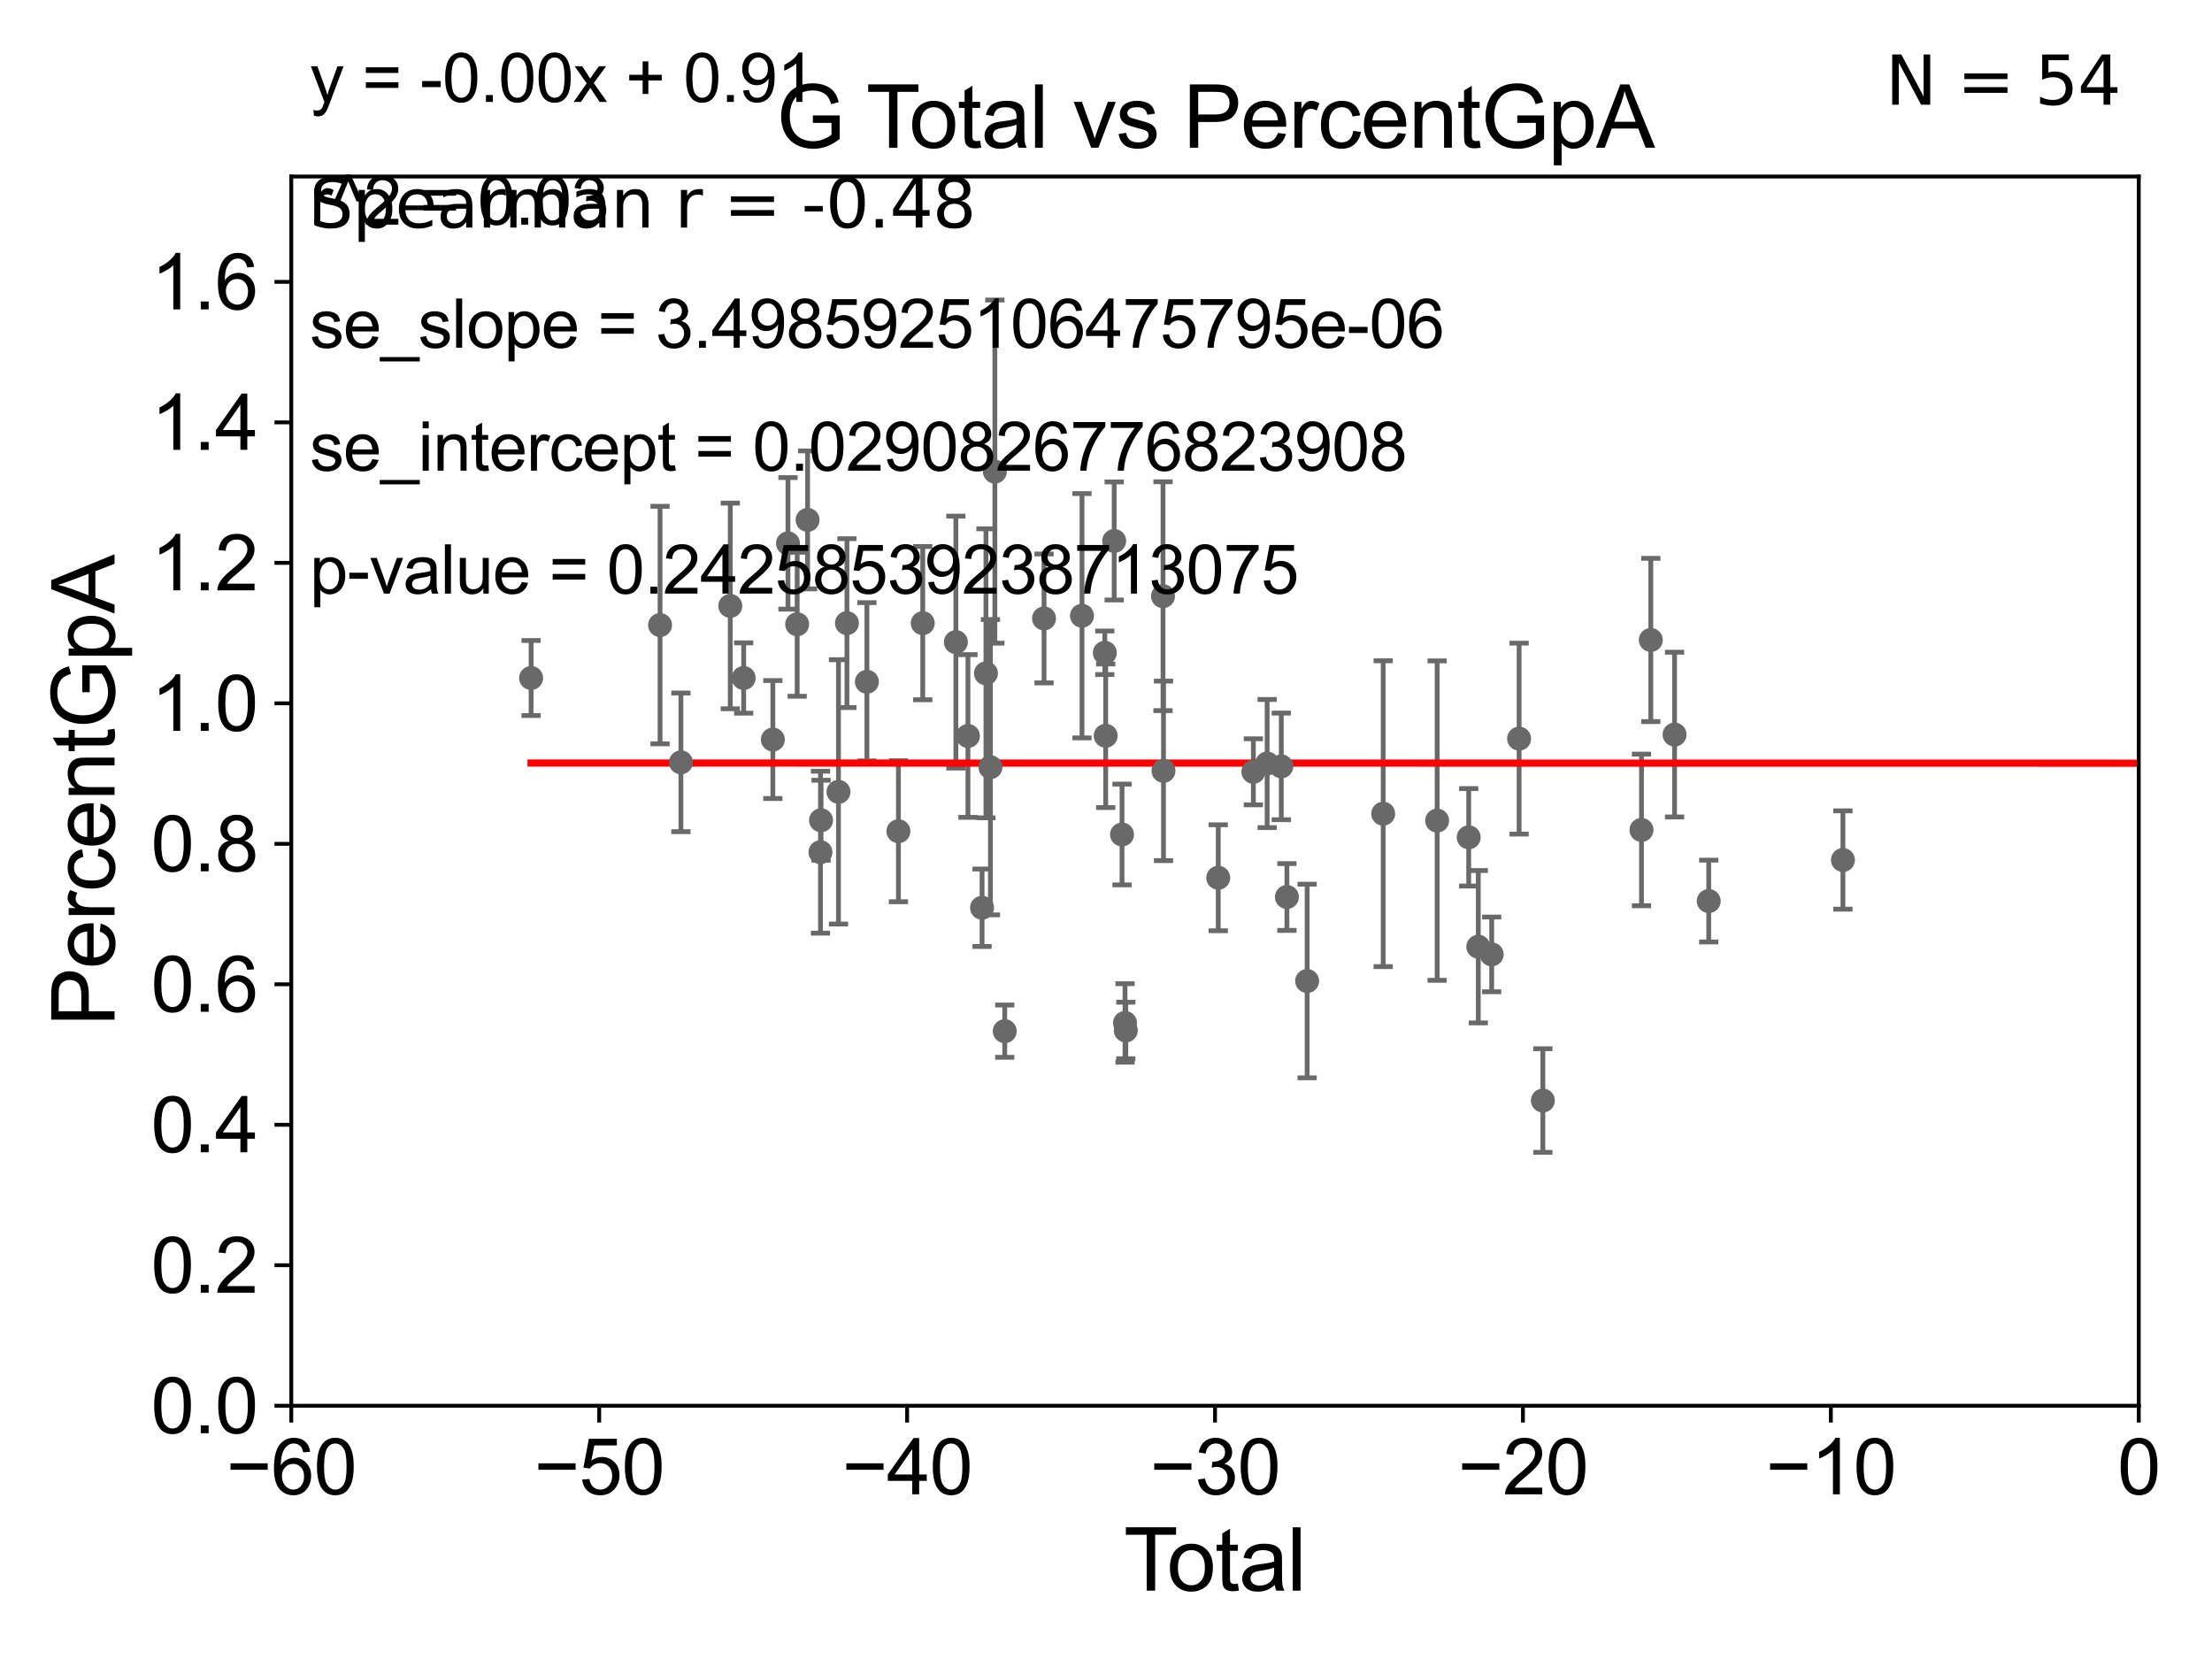 <?xml version="1.0" encoding="utf-8" standalone="no"?>
<!DOCTYPE svg PUBLIC "-//W3C//DTD SVG 1.1//EN"
  "http://www.w3.org/Graphics/SVG/1.1/DTD/svg11.dtd">
<svg xmlns:xlink="http://www.w3.org/1999/xlink" width="460.8pt" height="345.6pt" viewBox="0 0 460.8 345.6" xmlns="http://www.w3.org/2000/svg" version="1.1">
 <defs>
  <style type="text/css">*{stroke-linejoin: round; stroke-linecap: butt}</style>
 </defs>
 <g id="figure_1">
  <g id="patch_1">
   <path d="M 0 345.6 
L 460.8 345.6 
L 460.8 0 
L 0 0 
z
" style="fill: #ffffff"/>
  </g>
  <g id="axes_1">
   <g id="patch_2">
    <path d="M 60.68 292.84 
L 445.545 292.84 
L 445.545 36.775 
L 60.68 36.775 
z
" style="fill: #ffffff"/>
   </g>
   <g id="PathCollection_1">
    <defs>
     <path id="m4db441845a" d="M 0 1.118 
C 0.297 1.118 0.581 1 0.791 0.791 
C 1 0.581 1.118 0.297 1.118 0 
C 1.118 -0.297 1 -0.581 0.791 -0.791 
C 0.581 -1 0.297 -1.118 0 -1.118 
C -0.297 -1.118 -0.581 -1 -0.791 -0.791 
C -1 -0.581 -1.118 -0.297 -1.118 0 
C -1.118 0.297 -1 0.581 -0.791 0.791 
C -0.581 1 -0.297 1.118 0 1.118 
z
" style="stroke: #696969"/>
    </defs>
    <g clip-path="url(#p58d50f7f3b)">
     <use xlink:href="#m4db441845a" x="110.639" y="141.24" style="fill: #696969; stroke: #696969"/>
     <use xlink:href="#m4db441845a" x="234.363" y="213.098" style="fill: #696969; stroke: #696969"/>
     <use xlink:href="#m4db441845a" x="33178.6" y="208.831" style="fill: #696969; stroke: #696969"/>
     <use xlink:href="#m4db441845a" x="33178.6" y="132.361" style="fill: #696969; stroke: #696969"/>
     <use xlink:href="#m4db441845a" x="242.276" y="124.199" style="fill: #696969; stroke: #696969"/>
     <use xlink:href="#m4db441845a" x="242.379" y="160.586" style="fill: #696969; stroke: #696969"/>
     <use xlink:href="#m4db441845a" x="253.783" y="182.855" style="fill: #696969; stroke: #696969"/>
     <use xlink:href="#m4db441845a" x="261.098" y="160.782" style="fill: #696969; stroke: #696969"/>
     <use xlink:href="#m4db441845a" x="263.969" y="159.059" style="fill: #696969; stroke: #696969"/>
     <use xlink:href="#m4db441845a" x="266.915" y="159.655" style="fill: #696969; stroke: #696969"/>
     <use xlink:href="#m4db441845a" x="268.087" y="186.859" style="fill: #696969; stroke: #696969"/>
     <use xlink:href="#m4db441845a" x="272.301" y="204.363" style="fill: #696969; stroke: #696969"/>
     <use xlink:href="#m4db441845a" x="288.141" y="169.507" style="fill: #696969; stroke: #696969"/>
     <use xlink:href="#m4db441845a" x="299.383" y="170.946" style="fill: #696969; stroke: #696969"/>
     <use xlink:href="#m4db441845a" x="305.958" y="174.428" style="fill: #696969; stroke: #696969"/>
     <use xlink:href="#m4db441845a" x="307.958" y="197.218" style="fill: #696969; stroke: #696969"/>
     <use xlink:href="#m4db441845a" x="310.747" y="198.817" style="fill: #696969; stroke: #696969"/>
     <use xlink:href="#m4db441845a" x="316.459" y="153.873" style="fill: #696969; stroke: #696969"/>
     <use xlink:href="#m4db441845a" x="321.407" y="229.259" style="fill: #696969; stroke: #696969"/>
     <use xlink:href="#m4db441845a" x="341.952" y="172.893" style="fill: #696969; stroke: #696969"/>
     <use xlink:href="#m4db441845a" x="343.894" y="133.316" style="fill: #696969; stroke: #696969"/>
     <use xlink:href="#m4db441845a" x="348.844" y="153.029" style="fill: #696969; stroke: #696969"/>
     <use xlink:href="#m4db441845a" x="355.958" y="187.708" style="fill: #696969; stroke: #696969"/>
     <use xlink:href="#m4db441845a" x="383.915" y="179.153" style="fill: #696969; stroke: #696969"/>
     <use xlink:href="#m4db441845a" x="33178.6" y="185.365" style="fill: #696969; stroke: #696969"/>
     <use xlink:href="#m4db441845a" x="33178.6" y="180.966" style="fill: #696969; stroke: #696969"/>
     <use xlink:href="#m4db441845a" x="233.739" y="173.84" style="fill: #696969; stroke: #696969"/>
     <use xlink:href="#m4db441845a" x="232.107" y="112.694" style="fill: #696969; stroke: #696969"/>
     <use xlink:href="#m4db441845a" x="234.524" y="214.664" style="fill: #696969; stroke: #696969"/>
     <use xlink:href="#m4db441845a" x="230.153" y="135.984" style="fill: #696969; stroke: #696969"/>
     <use xlink:href="#m4db441845a" x="137.5" y="130.211" style="fill: #696969; stroke: #696969"/>
     <use xlink:href="#m4db441845a" x="141.847" y="158.81" style="fill: #696969; stroke: #696969"/>
     <use xlink:href="#m4db441845a" x="152.132" y="126.225" style="fill: #696969; stroke: #696969"/>
     <use xlink:href="#m4db441845a" x="154.919" y="141.241" style="fill: #696969; stroke: #696969"/>
     <use xlink:href="#m4db441845a" x="161.001" y="154.059" style="fill: #696969; stroke: #696969"/>
     <use xlink:href="#m4db441845a" x="164.15" y="113.195" style="fill: #696969; stroke: #696969"/>
     <use xlink:href="#m4db441845a" x="166.065" y="130.045" style="fill: #696969; stroke: #696969"/>
     <use xlink:href="#m4db441845a" x="168.235" y="108.307" style="fill: #696969; stroke: #696969"/>
     <use xlink:href="#m4db441845a" x="170.923" y="177.53" style="fill: #696969; stroke: #696969"/>
     <use xlink:href="#m4db441845a" x="171.041" y="170.873" style="fill: #696969; stroke: #696969"/>
     <use xlink:href="#m4db441845a" x="174.669" y="164.96" style="fill: #696969; stroke: #696969"/>
     <use xlink:href="#m4db441845a" x="176.432" y="129.809" style="fill: #696969; stroke: #696969"/>
     <use xlink:href="#m4db441845a" x="230.338" y="153.276" style="fill: #696969; stroke: #696969"/>
     <use xlink:href="#m4db441845a" x="180.592" y="142.026" style="fill: #696969; stroke: #696969"/>
     <use xlink:href="#m4db441845a" x="33178.6" y="142.99" style="fill: #696969; stroke: #696969"/>
     <use xlink:href="#m4db441845a" x="33178.6" y="131.09" style="fill: #696969; stroke: #696969"/>
     <use xlink:href="#m4db441845a" x="225.4" y="128.271" style="fill: #696969; stroke: #696969"/>
     <use xlink:href="#m4db441845a" x="192.225" y="129.815" style="fill: #696969; stroke: #696969"/>
     <use xlink:href="#m4db441845a" x="199.128" y="133.761" style="fill: #696969; stroke: #696969"/>
     <use xlink:href="#m4db441845a" x="201.641" y="153.321" style="fill: #696969; stroke: #696969"/>
     <use xlink:href="#m4db441845a" x="204.582" y="189.101" style="fill: #696969; stroke: #696969"/>
     <use xlink:href="#m4db441845a" x="217.491" y="128.83" style="fill: #696969; stroke: #696969"/>
     <use xlink:href="#m4db441845a" x="209.306" y="214.811" style="fill: #696969; stroke: #696969"/>
     <use xlink:href="#m4db441845a" x="205.391" y="140.27" style="fill: #696969; stroke: #696969"/>
     <use xlink:href="#m4db441845a" x="187.158" y="173.16" style="fill: #696969; stroke: #696969"/>
     <use xlink:href="#m4db441845a" x="207.249" y="98.244" style="fill: #696969; stroke: #696969"/>
     <use xlink:href="#m4db441845a" x="206.325" y="159.824" style="fill: #696969; stroke: #696969"/>
    </g>
   </g>
   <g id="matplotlib.axis_1">
    <g id="xtick_1">
     <g id="line2d_1">
      <defs>
       <path id="m7a0812c7a1" d="M 0 0 
L 0 3.5 
" style="stroke: #000000; stroke-width: 0.8"/>
      </defs>
      <g>
       <use xlink:href="#m7a0812c7a1" x="60.68" y="292.84" style="stroke: #000000; stroke-width: 0.8"/>
      </g>
     </g>
     <g id="text_1">
      <!-- −60 -->
      <g transform="translate(47.11 311.293)scale(0.16 -0.16)">
       <defs>
        <path id="ArialMT-2212" d="M 3381 1997 
L 356 1997 
L 356 2522 
L 3381 2522 
L 3381 1997 
z
" transform="scale(0.016)"/>
        <path id="ArialMT-36" d="M 3184 3459 
L 2625 3416 
Q 2550 3747 2413 3897 
Q 2184 4138 1850 4138 
Q 1581 4138 1378 3988 
Q 1113 3794 959 3422 
Q 806 3050 800 2363 
Q 1003 2672 1297 2822 
Q 1591 2972 1913 2972 
Q 2475 2972 2870 2558 
Q 3266 2144 3266 1488 
Q 3266 1056 3080 686 
Q 2894 316 2569 119 
Q 2244 -78 1831 -78 
Q 1128 -78 684 439 
Q 241 956 241 2144 
Q 241 3472 731 4075 
Q 1159 4600 1884 4600 
Q 2425 4600 2770 4297 
Q 3116 3994 3184 3459 
z
M 888 1484 
Q 888 1194 1011 928 
Q 1134 663 1356 523 
Q 1578 384 1822 384 
Q 2178 384 2434 671 
Q 2691 959 2691 1453 
Q 2691 1928 2437 2201 
Q 2184 2475 1800 2475 
Q 1419 2475 1153 2201 
Q 888 1928 888 1484 
z
" transform="scale(0.016)"/>
        <path id="ArialMT-30" d="M 266 2259 
Q 266 3072 433 3567 
Q 600 4063 929 4331 
Q 1259 4600 1759 4600 
Q 2128 4600 2406 4451 
Q 2684 4303 2865 4023 
Q 3047 3744 3150 3342 
Q 3253 2941 3253 2259 
Q 3253 1453 3087 958 
Q 2922 463 2592 192 
Q 2263 -78 1759 -78 
Q 1097 -78 719 397 
Q 266 969 266 2259 
z
M 844 2259 
Q 844 1131 1108 757 
Q 1372 384 1759 384 
Q 2147 384 2411 759 
Q 2675 1134 2675 2259 
Q 2675 3391 2411 3762 
Q 2147 4134 1753 4134 
Q 1366 4134 1134 3806 
Q 844 3388 844 2259 
z
" transform="scale(0.016)"/>
       </defs>
       <use xlink:href="#ArialMT-2212"/>
       <use xlink:href="#ArialMT-36" x="58.398"/>
       <use xlink:href="#ArialMT-30" x="114.014"/>
      </g>
     </g>
    </g>
    <g id="xtick_2">
     <g id="line2d_2">
      <g>
       <use xlink:href="#m7a0812c7a1" x="124.824" y="292.84" style="stroke: #000000; stroke-width: 0.8"/>
      </g>
     </g>
     <g id="text_2">
      <!-- −50 -->
      <g transform="translate(111.254 311.293)scale(0.16 -0.16)">
       <defs>
        <path id="ArialMT-35" d="M 266 1200 
L 856 1250 
Q 922 819 1161 601 
Q 1400 384 1738 384 
Q 2144 384 2425 690 
Q 2706 997 2706 1503 
Q 2706 1984 2436 2262 
Q 2166 2541 1728 2541 
Q 1456 2541 1237 2417 
Q 1019 2294 894 2097 
L 366 2166 
L 809 4519 
L 3088 4519 
L 3088 3981 
L 1259 3981 
L 1013 2750 
Q 1425 3038 1878 3038 
Q 2478 3038 2890 2622 
Q 3303 2206 3303 1553 
Q 3303 931 2941 478 
Q 2500 -78 1738 -78 
Q 1113 -78 717 272 
Q 322 622 266 1200 
z
" transform="scale(0.016)"/>
       </defs>
       <use xlink:href="#ArialMT-2212"/>
       <use xlink:href="#ArialMT-35" x="58.398"/>
       <use xlink:href="#ArialMT-30" x="114.014"/>
      </g>
     </g>
    </g>
    <g id="xtick_3">
     <g id="line2d_3">
      <g>
       <use xlink:href="#m7a0812c7a1" x="188.968" y="292.84" style="stroke: #000000; stroke-width: 0.8"/>
      </g>
     </g>
     <g id="text_3">
      <!-- −40 -->
      <g transform="translate(175.398 311.293)scale(0.16 -0.16)">
       <defs>
        <path id="ArialMT-34" d="M 2069 0 
L 2069 1097 
L 81 1097 
L 81 1613 
L 2172 4581 
L 2631 4581 
L 2631 1613 
L 3250 1613 
L 3250 1097 
L 2631 1097 
L 2631 0 
L 2069 0 
z
M 2069 1613 
L 2069 3678 
L 634 1613 
L 2069 1613 
z
" transform="scale(0.016)"/>
       </defs>
       <use xlink:href="#ArialMT-2212"/>
       <use xlink:href="#ArialMT-34" x="58.398"/>
       <use xlink:href="#ArialMT-30" x="114.014"/>
      </g>
     </g>
    </g>
    <g id="xtick_4">
     <g id="line2d_4">
      <g>
       <use xlink:href="#m7a0812c7a1" x="253.113" y="292.84" style="stroke: #000000; stroke-width: 0.8"/>
      </g>
     </g>
     <g id="text_4">
      <!-- −30 -->
      <g transform="translate(239.542 311.293)scale(0.16 -0.16)">
       <defs>
        <path id="ArialMT-33" d="M 269 1209 
L 831 1284 
Q 928 806 1161 595 
Q 1394 384 1728 384 
Q 2125 384 2398 659 
Q 2672 934 2672 1341 
Q 2672 1728 2419 1979 
Q 2166 2231 1775 2231 
Q 1616 2231 1378 2169 
L 1441 2663 
Q 1497 2656 1531 2656 
Q 1891 2656 2178 2843 
Q 2466 3031 2466 3422 
Q 2466 3731 2256 3934 
Q 2047 4138 1716 4138 
Q 1388 4138 1169 3931 
Q 950 3725 888 3313 
L 325 3413 
Q 428 3978 793 4289 
Q 1159 4600 1703 4600 
Q 2078 4600 2393 4439 
Q 2709 4278 2876 4000 
Q 3044 3722 3044 3409 
Q 3044 3113 2884 2869 
Q 2725 2625 2413 2481 
Q 2819 2388 3044 2092 
Q 3269 1797 3269 1353 
Q 3269 753 2831 336 
Q 2394 -81 1725 -81 
Q 1122 -81 723 278 
Q 325 638 269 1209 
z
" transform="scale(0.016)"/>
       </defs>
       <use xlink:href="#ArialMT-2212"/>
       <use xlink:href="#ArialMT-33" x="58.398"/>
       <use xlink:href="#ArialMT-30" x="114.014"/>
      </g>
     </g>
    </g>
    <g id="xtick_5">
     <g id="line2d_5">
      <g>
       <use xlink:href="#m7a0812c7a1" x="317.257" y="292.84" style="stroke: #000000; stroke-width: 0.8"/>
      </g>
     </g>
     <g id="text_5">
      <!-- −20 -->
      <g transform="translate(303.687 311.293)scale(0.16 -0.16)">
       <defs>
        <path id="ArialMT-32" d="M 3222 541 
L 3222 0 
L 194 0 
Q 188 203 259 391 
Q 375 700 629 1000 
Q 884 1300 1366 1694 
Q 2113 2306 2375 2664 
Q 2638 3022 2638 3341 
Q 2638 3675 2398 3904 
Q 2159 4134 1775 4134 
Q 1369 4134 1125 3890 
Q 881 3647 878 3216 
L 300 3275 
Q 359 3922 746 4261 
Q 1134 4600 1788 4600 
Q 2447 4600 2831 4234 
Q 3216 3869 3216 3328 
Q 3216 3053 3103 2787 
Q 2991 2522 2730 2228 
Q 2469 1934 1863 1422 
Q 1356 997 1212 845 
Q 1069 694 975 541 
L 3222 541 
z
" transform="scale(0.016)"/>
       </defs>
       <use xlink:href="#ArialMT-2212"/>
       <use xlink:href="#ArialMT-32" x="58.398"/>
       <use xlink:href="#ArialMT-30" x="114.014"/>
      </g>
     </g>
    </g>
    <g id="xtick_6">
     <g id="line2d_6">
      <g>
       <use xlink:href="#m7a0812c7a1" x="381.401" y="292.84" style="stroke: #000000; stroke-width: 0.8"/>
      </g>
     </g>
     <g id="text_6">
      <!-- −10 -->
      <g transform="translate(367.831 311.293)scale(0.16 -0.16)">
       <defs>
        <path id="ArialMT-31" d="M 2384 0 
L 1822 0 
L 1822 3584 
Q 1619 3391 1289 3197 
Q 959 3003 697 2906 
L 697 3450 
Q 1169 3672 1522 3987 
Q 1875 4303 2022 4600 
L 2384 4600 
L 2384 0 
z
" transform="scale(0.016)"/>
       </defs>
       <use xlink:href="#ArialMT-2212"/>
       <use xlink:href="#ArialMT-31" x="58.398"/>
       <use xlink:href="#ArialMT-30" x="114.014"/>
      </g>
     </g>
    </g>
    <g id="xtick_7">
     <g id="line2d_7">
      <g>
       <use xlink:href="#m7a0812c7a1" x="445.545" y="292.84" style="stroke: #000000; stroke-width: 0.8"/>
      </g>
     </g>
     <g id="text_7">
      <!-- 0 -->
      <g transform="translate(441.096 311.293)scale(0.16 -0.16)">
       <use xlink:href="#ArialMT-30"/>
      </g>
     </g>
    </g>
    <g id="text_8">
     <!-- Total -->
     <g transform="translate(234.107 331.357)scale(0.18 -0.18)">
      <defs>
       <path id="ArialMT-54" d="M 1659 0 
L 1659 4041 
L 150 4041 
L 150 4581 
L 3781 4581 
L 3781 4041 
L 2266 4041 
L 2266 0 
L 1659 0 
z
" transform="scale(0.016)"/>
       <path id="ArialMT-6f" d="M 213 1659 
Q 213 2581 725 3025 
Q 1153 3394 1769 3394 
Q 2453 3394 2887 2945 
Q 3322 2497 3322 1706 
Q 3322 1066 3130 698 
Q 2938 331 2570 128 
Q 2203 -75 1769 -75 
Q 1072 -75 642 372 
Q 213 819 213 1659 
z
M 791 1659 
Q 791 1022 1069 705 
Q 1347 388 1769 388 
Q 2188 388 2466 706 
Q 2744 1025 2744 1678 
Q 2744 2294 2464 2611 
Q 2184 2928 1769 2928 
Q 1347 2928 1069 2612 
Q 791 2297 791 1659 
z
" transform="scale(0.016)"/>
       <path id="ArialMT-74" d="M 1650 503 
L 1731 6 
Q 1494 -44 1306 -44 
Q 1000 -44 831 53 
Q 663 150 594 308 
Q 525 466 525 972 
L 525 2881 
L 113 2881 
L 113 3319 
L 525 3319 
L 525 4141 
L 1084 4478 
L 1084 3319 
L 1650 3319 
L 1650 2881 
L 1084 2881 
L 1084 941 
Q 1084 700 1114 631 
Q 1144 563 1211 522 
Q 1278 481 1403 481 
Q 1497 481 1650 503 
z
" transform="scale(0.016)"/>
       <path id="ArialMT-61" d="M 2588 409 
Q 2275 144 1986 34 
Q 1697 -75 1366 -75 
Q 819 -75 525 192 
Q 231 459 231 875 
Q 231 1119 342 1320 
Q 453 1522 633 1644 
Q 813 1766 1038 1828 
Q 1203 1872 1538 1913 
Q 2219 1994 2541 2106 
Q 2544 2222 2544 2253 
Q 2544 2597 2384 2738 
Q 2169 2928 1744 2928 
Q 1347 2928 1158 2789 
Q 969 2650 878 2297 
L 328 2372 
Q 403 2725 575 2942 
Q 747 3159 1072 3276 
Q 1397 3394 1825 3394 
Q 2250 3394 2515 3294 
Q 2781 3194 2906 3042 
Q 3031 2891 3081 2659 
Q 3109 2516 3109 2141 
L 3109 1391 
Q 3109 606 3145 398 
Q 3181 191 3288 0 
L 2700 0 
Q 2613 175 2588 409 
z
M 2541 1666 
Q 2234 1541 1622 1453 
Q 1275 1403 1131 1340 
Q 988 1278 909 1158 
Q 831 1038 831 891 
Q 831 666 1001 516 
Q 1172 366 1500 366 
Q 1825 366 2078 508 
Q 2331 650 2450 897 
Q 2541 1088 2541 1459 
L 2541 1666 
z
" transform="scale(0.016)"/>
       <path id="ArialMT-6c" d="M 409 0 
L 409 4581 
L 972 4581 
L 972 0 
L 409 0 
z
" transform="scale(0.016)"/>
      </defs>
      <use xlink:href="#ArialMT-54"/>
      <use xlink:href="#ArialMT-6f" x="49.959"/>
      <use xlink:href="#ArialMT-74" x="105.574"/>
      <use xlink:href="#ArialMT-61" x="133.357"/>
      <use xlink:href="#ArialMT-6c" x="188.973"/>
     </g>
    </g>
   </g>
   <g id="matplotlib.axis_2">
    <g id="ytick_1">
     <g id="line2d_8">
      <defs>
       <path id="mee3c875102" d="M 0 0 
L -3.5 0 
" style="stroke: #000000; stroke-width: 0.8"/>
      </defs>
      <g>
       <use xlink:href="#mee3c875102" x="60.68" y="292.84" style="stroke: #000000; stroke-width: 0.8"/>
      </g>
     </g>
     <g id="text_9">
      <!-- 0.0 -->
      <g transform="translate(31.44 298.566)scale(0.16 -0.16)">
       <defs>
        <path id="ArialMT-2e" d="M 581 0 
L 581 641 
L 1222 641 
L 1222 0 
L 581 0 
z
" transform="scale(0.016)"/>
       </defs>
       <use xlink:href="#ArialMT-30"/>
       <use xlink:href="#ArialMT-2e" x="55.615"/>
       <use xlink:href="#ArialMT-30" x="83.398"/>
      </g>
     </g>
    </g>
    <g id="ytick_2">
     <g id="line2d_9">
      <g>
       <use xlink:href="#mee3c875102" x="60.68" y="263.575" style="stroke: #000000; stroke-width: 0.8"/>
      </g>
     </g>
     <g id="text_10">
      <!-- 0.2 -->
      <g transform="translate(31.44 269.302)scale(0.16 -0.16)">
       <use xlink:href="#ArialMT-30"/>
       <use xlink:href="#ArialMT-2e" x="55.615"/>
       <use xlink:href="#ArialMT-32" x="83.398"/>
      </g>
     </g>
    </g>
    <g id="ytick_3">
     <g id="line2d_10">
      <g>
       <use xlink:href="#mee3c875102" x="60.68" y="234.311" style="stroke: #000000; stroke-width: 0.8"/>
      </g>
     </g>
     <g id="text_11">
      <!-- 0.4 -->
      <g transform="translate(31.44 240.037)scale(0.16 -0.16)">
       <use xlink:href="#ArialMT-30"/>
       <use xlink:href="#ArialMT-2e" x="55.615"/>
       <use xlink:href="#ArialMT-34" x="83.398"/>
      </g>
     </g>
    </g>
    <g id="ytick_4">
     <g id="line2d_11">
      <g>
       <use xlink:href="#mee3c875102" x="60.68" y="205.046" style="stroke: #000000; stroke-width: 0.8"/>
      </g>
     </g>
     <g id="text_12">
      <!-- 0.6 -->
      <g transform="translate(31.44 210.772)scale(0.16 -0.16)">
       <use xlink:href="#ArialMT-30"/>
       <use xlink:href="#ArialMT-2e" x="55.615"/>
       <use xlink:href="#ArialMT-36" x="83.398"/>
      </g>
     </g>
    </g>
    <g id="ytick_5">
     <g id="line2d_12">
      <g>
       <use xlink:href="#mee3c875102" x="60.68" y="175.782" style="stroke: #000000; stroke-width: 0.8"/>
      </g>
     </g>
     <g id="text_13">
      <!-- 0.8 -->
      <g transform="translate(31.44 181.508)scale(0.16 -0.16)">
       <defs>
        <path id="ArialMT-38" d="M 1131 2484 
Q 781 2613 612 2850 
Q 444 3088 444 3419 
Q 444 3919 803 4259 
Q 1163 4600 1759 4600 
Q 2359 4600 2725 4251 
Q 3091 3903 3091 3403 
Q 3091 3084 2923 2848 
Q 2756 2613 2416 2484 
Q 2838 2347 3058 2040 
Q 3278 1734 3278 1309 
Q 3278 722 2862 322 
Q 2447 -78 1769 -78 
Q 1091 -78 675 323 
Q 259 725 259 1325 
Q 259 1772 486 2073 
Q 713 2375 1131 2484 
z
M 1019 3438 
Q 1019 3113 1228 2906 
Q 1438 2700 1772 2700 
Q 2097 2700 2305 2904 
Q 2513 3109 2513 3406 
Q 2513 3716 2298 3927 
Q 2084 4138 1766 4138 
Q 1444 4138 1231 3931 
Q 1019 3725 1019 3438 
z
M 838 1322 
Q 838 1081 952 856 
Q 1066 631 1291 507 
Q 1516 384 1775 384 
Q 2178 384 2440 643 
Q 2703 903 2703 1303 
Q 2703 1709 2433 1975 
Q 2163 2241 1756 2241 
Q 1359 2241 1098 1978 
Q 838 1716 838 1322 
z
" transform="scale(0.016)"/>
       </defs>
       <use xlink:href="#ArialMT-30"/>
       <use xlink:href="#ArialMT-2e" x="55.615"/>
       <use xlink:href="#ArialMT-38" x="83.398"/>
      </g>
     </g>
    </g>
    <g id="ytick_6">
     <g id="line2d_13">
      <g>
       <use xlink:href="#mee3c875102" x="60.68" y="146.517" style="stroke: #000000; stroke-width: 0.8"/>
      </g>
     </g>
     <g id="text_14">
      <!-- 1.0 -->
      <g transform="translate(31.44 152.243)scale(0.16 -0.16)">
       <use xlink:href="#ArialMT-31"/>
       <use xlink:href="#ArialMT-2e" x="55.615"/>
       <use xlink:href="#ArialMT-30" x="83.398"/>
      </g>
     </g>
    </g>
    <g id="ytick_7">
     <g id="line2d_14">
      <g>
       <use xlink:href="#mee3c875102" x="60.68" y="117.252" style="stroke: #000000; stroke-width: 0.8"/>
      </g>
     </g>
     <g id="text_15">
      <!-- 1.2 -->
      <g transform="translate(31.44 122.979)scale(0.16 -0.16)">
       <use xlink:href="#ArialMT-31"/>
       <use xlink:href="#ArialMT-2e" x="55.615"/>
       <use xlink:href="#ArialMT-32" x="83.398"/>
      </g>
     </g>
    </g>
    <g id="ytick_8">
     <g id="line2d_15">
      <g>
       <use xlink:href="#mee3c875102" x="60.68" y="87.988" style="stroke: #000000; stroke-width: 0.8"/>
      </g>
     </g>
     <g id="text_16">
      <!-- 1.4 -->
      <g transform="translate(31.44 93.714)scale(0.16 -0.16)">
       <use xlink:href="#ArialMT-31"/>
       <use xlink:href="#ArialMT-2e" x="55.615"/>
       <use xlink:href="#ArialMT-34" x="83.398"/>
      </g>
     </g>
    </g>
    <g id="ytick_9">
     <g id="line2d_16">
      <g>
       <use xlink:href="#mee3c875102" x="60.68" y="58.723" style="stroke: #000000; stroke-width: 0.8"/>
      </g>
     </g>
     <g id="text_17">
      <!-- 1.6 -->
      <g transform="translate(31.44 64.45)scale(0.16 -0.16)">
       <use xlink:href="#ArialMT-31"/>
       <use xlink:href="#ArialMT-2e" x="55.615"/>
       <use xlink:href="#ArialMT-36" x="83.398"/>
      </g>
     </g>
    </g>
    <g id="text_18">
     <!-- PercentGpA -->
     <g transform="translate(23.863 213.831)rotate(-90)scale(0.18 -0.18)">
      <defs>
       <path id="ArialMT-50" d="M 494 0 
L 494 4581 
L 2222 4581 
Q 2678 4581 2919 4538 
Q 3256 4481 3484 4323 
Q 3713 4166 3852 3881 
Q 3991 3597 3991 3256 
Q 3991 2672 3619 2267 
Q 3247 1863 2275 1863 
L 1100 1863 
L 1100 0 
L 494 0 
z
M 1100 2403 
L 2284 2403 
Q 2872 2403 3119 2622 
Q 3366 2841 3366 3238 
Q 3366 3525 3220 3729 
Q 3075 3934 2838 4000 
Q 2684 4041 2272 4041 
L 1100 4041 
L 1100 2403 
z
" transform="scale(0.016)"/>
       <path id="ArialMT-65" d="M 2694 1069 
L 3275 997 
Q 3138 488 2766 206 
Q 2394 -75 1816 -75 
Q 1088 -75 661 373 
Q 234 822 234 1631 
Q 234 2469 665 2931 
Q 1097 3394 1784 3394 
Q 2450 3394 2872 2941 
Q 3294 2488 3294 1666 
Q 3294 1616 3291 1516 
L 816 1516 
Q 847 969 1125 678 
Q 1403 388 1819 388 
Q 2128 388 2347 550 
Q 2566 713 2694 1069 
z
M 847 1978 
L 2700 1978 
Q 2663 2397 2488 2606 
Q 2219 2931 1791 2931 
Q 1403 2931 1139 2672 
Q 875 2413 847 1978 
z
" transform="scale(0.016)"/>
       <path id="ArialMT-72" d="M 416 0 
L 416 3319 
L 922 3319 
L 922 2816 
Q 1116 3169 1280 3281 
Q 1444 3394 1641 3394 
Q 1925 3394 2219 3213 
L 2025 2691 
Q 1819 2813 1613 2813 
Q 1428 2813 1281 2702 
Q 1134 2591 1072 2394 
Q 978 2094 978 1738 
L 978 0 
L 416 0 
z
" transform="scale(0.016)"/>
       <path id="ArialMT-63" d="M 2588 1216 
L 3141 1144 
Q 3050 572 2676 248 
Q 2303 -75 1759 -75 
Q 1078 -75 664 370 
Q 250 816 250 1647 
Q 250 2184 428 2587 
Q 606 2991 970 3192 
Q 1334 3394 1763 3394 
Q 2303 3394 2647 3120 
Q 2991 2847 3088 2344 
L 2541 2259 
Q 2463 2594 2264 2762 
Q 2066 2931 1784 2931 
Q 1359 2931 1093 2626 
Q 828 2322 828 1663 
Q 828 994 1084 691 
Q 1341 388 1753 388 
Q 2084 388 2306 591 
Q 2528 794 2588 1216 
z
" transform="scale(0.016)"/>
       <path id="ArialMT-6e" d="M 422 0 
L 422 3319 
L 928 3319 
L 928 2847 
Q 1294 3394 1984 3394 
Q 2284 3394 2536 3286 
Q 2788 3178 2913 3003 
Q 3038 2828 3088 2588 
Q 3119 2431 3119 2041 
L 3119 0 
L 2556 0 
L 2556 2019 
Q 2556 2363 2490 2533 
Q 2425 2703 2258 2804 
Q 2091 2906 1866 2906 
Q 1506 2906 1245 2678 
Q 984 2450 984 1813 
L 984 0 
L 422 0 
z
" transform="scale(0.016)"/>
       <path id="ArialMT-47" d="M 2638 1797 
L 2638 2334 
L 4578 2338 
L 4578 638 
Q 4131 281 3656 101 
Q 3181 -78 2681 -78 
Q 2006 -78 1454 211 
Q 903 500 622 1047 
Q 341 1594 341 2269 
Q 341 2938 620 3517 
Q 900 4097 1425 4378 
Q 1950 4659 2634 4659 
Q 3131 4659 3532 4498 
Q 3934 4338 4162 4050 
Q 4391 3763 4509 3300 
L 3963 3150 
Q 3859 3500 3706 3700 
Q 3553 3900 3268 4020 
Q 2984 4141 2638 4141 
Q 2222 4141 1919 4014 
Q 1616 3888 1430 3681 
Q 1244 3475 1141 3228 
Q 966 2803 966 2306 
Q 966 1694 1177 1281 
Q 1388 869 1791 669 
Q 2194 469 2647 469 
Q 3041 469 3416 620 
Q 3791 772 3984 944 
L 3984 1797 
L 2638 1797 
z
" transform="scale(0.016)"/>
       <path id="ArialMT-70" d="M 422 -1272 
L 422 3319 
L 934 3319 
L 934 2888 
Q 1116 3141 1344 3267 
Q 1572 3394 1897 3394 
Q 2322 3394 2647 3175 
Q 2972 2956 3137 2557 
Q 3303 2159 3303 1684 
Q 3303 1175 3120 767 
Q 2938 359 2589 142 
Q 2241 -75 1856 -75 
Q 1575 -75 1351 44 
Q 1128 163 984 344 
L 984 -1272 
L 422 -1272 
z
M 931 1641 
Q 931 1000 1190 694 
Q 1450 388 1819 388 
Q 2194 388 2461 705 
Q 2728 1022 2728 1688 
Q 2728 2322 2467 2637 
Q 2206 2953 1844 2953 
Q 1484 2953 1207 2617 
Q 931 2281 931 1641 
z
" transform="scale(0.016)"/>
       <path id="ArialMT-41" d="M -9 0 
L 1750 4581 
L 2403 4581 
L 4278 0 
L 3588 0 
L 3053 1388 
L 1138 1388 
L 634 0 
L -9 0 
z
M 1313 1881 
L 2866 1881 
L 2388 3150 
Q 2169 3728 2063 4100 
Q 1975 3659 1816 3225 
L 1313 1881 
z
" transform="scale(0.016)"/>
      </defs>
      <use xlink:href="#ArialMT-50"/>
      <use xlink:href="#ArialMT-65" x="66.699"/>
      <use xlink:href="#ArialMT-72" x="122.314"/>
      <use xlink:href="#ArialMT-63" x="155.615"/>
      <use xlink:href="#ArialMT-65" x="205.615"/>
      <use xlink:href="#ArialMT-6e" x="261.23"/>
      <use xlink:href="#ArialMT-74" x="316.846"/>
      <use xlink:href="#ArialMT-47" x="344.629"/>
      <use xlink:href="#ArialMT-70" x="422.412"/>
      <use xlink:href="#ArialMT-41" x="478.027"/>
     </g>
    </g>
   </g>
   <g id="LineCollection_1">
    <path d="M 110.639 149.056 
L 110.639 133.425 
" clip-path="url(#p58d50f7f3b)" style="fill: none; stroke: #696969"/>
    <path d="M 234.363 221.275 
L 234.363 204.922 
" clip-path="url(#p58d50f7f3b)" style="fill: none; stroke: #696969"/>
    <path clip-path="url(#p58d50f7f3b)" style="fill: none; stroke: #696969"/>
    <path d="M 242.276 148.034 
L 242.276 100.364 
" clip-path="url(#p58d50f7f3b)" style="fill: none; stroke: #696969"/>
    <path d="M 242.379 179.29 
L 242.379 141.882 
" clip-path="url(#p58d50f7f3b)" style="fill: none; stroke: #696969"/>
    <path d="M 253.783 193.889 
L 253.783 171.821 
" clip-path="url(#p58d50f7f3b)" style="fill: none; stroke: #696969"/>
    <path d="M 261.098 167.666 
L 261.098 153.898 
" clip-path="url(#p58d50f7f3b)" style="fill: none; stroke: #696969"/>
    <path d="M 263.969 172.405 
L 263.969 145.712 
" clip-path="url(#p58d50f7f3b)" style="fill: none; stroke: #696969"/>
    <path d="M 266.915 170.762 
L 266.915 148.549 
" clip-path="url(#p58d50f7f3b)" style="fill: none; stroke: #696969"/>
    <path d="M 268.087 193.819 
L 268.087 179.899 
" clip-path="url(#p58d50f7f3b)" style="fill: none; stroke: #696969"/>
    <path d="M 272.301 224.535 
L 272.301 184.191 
" clip-path="url(#p58d50f7f3b)" style="fill: none; stroke: #696969"/>
    <path d="M 288.141 201.362 
L 288.141 137.652 
" clip-path="url(#p58d50f7f3b)" style="fill: none; stroke: #696969"/>
    <path d="M 299.383 204.216 
L 299.383 137.675 
" clip-path="url(#p58d50f7f3b)" style="fill: none; stroke: #696969"/>
    <path d="M 305.958 184.578 
L 305.958 164.278 
" clip-path="url(#p58d50f7f3b)" style="fill: none; stroke: #696969"/>
    <path d="M 307.958 213.092 
L 307.958 181.345 
" clip-path="url(#p58d50f7f3b)" style="fill: none; stroke: #696969"/>
    <path d="M 310.747 206.602 
L 310.747 191.033 
" clip-path="url(#p58d50f7f3b)" style="fill: none; stroke: #696969"/>
    <path d="M 316.459 173.761 
L 316.459 133.985 
" clip-path="url(#p58d50f7f3b)" style="fill: none; stroke: #696969"/>
    <path d="M 321.407 240.051 
L 321.407 218.466 
" clip-path="url(#p58d50f7f3b)" style="fill: none; stroke: #696969"/>
    <path d="M 341.952 188.684 
L 341.952 157.102 
" clip-path="url(#p58d50f7f3b)" style="fill: none; stroke: #696969"/>
    <path d="M 343.894 150.319 
L 343.894 116.313 
" clip-path="url(#p58d50f7f3b)" style="fill: none; stroke: #696969"/>
    <path d="M 348.844 170.188 
L 348.844 135.87 
" clip-path="url(#p58d50f7f3b)" style="fill: none; stroke: #696969"/>
    <path d="M 355.958 196.225 
L 355.958 179.191 
" clip-path="url(#p58d50f7f3b)" style="fill: none; stroke: #696969"/>
    <path d="M 383.915 189.393 
L 383.915 168.912 
" clip-path="url(#p58d50f7f3b)" style="fill: none; stroke: #696969"/>
    <path clip-path="url(#p58d50f7f3b)" style="fill: none; stroke: #696969"/>
    <path d="M 233.739 184.335 
L 233.739 163.345 
" clip-path="url(#p58d50f7f3b)" style="fill: none; stroke: #696969"/>
    <path d="M 232.107 124.987 
L 232.107 100.401 
" clip-path="url(#p58d50f7f3b)" style="fill: none; stroke: #696969"/>
    <path d="M 234.524 220.552 
L 234.524 208.777 
" clip-path="url(#p58d50f7f3b)" style="fill: none; stroke: #696969"/>
    <path d="M 230.153 140.52 
L 230.153 131.448 
" clip-path="url(#p58d50f7f3b)" style="fill: none; stroke: #696969"/>
    <path d="M 137.5 154.95 
L 137.5 105.473 
" clip-path="url(#p58d50f7f3b)" style="fill: none; stroke: #696969"/>
    <path d="M 141.847 173.248 
L 141.847 144.373 
" clip-path="url(#p58d50f7f3b)" style="fill: none; stroke: #696969"/>
    <path d="M 152.132 147.644 
L 152.132 104.806 
" clip-path="url(#p58d50f7f3b)" style="fill: none; stroke: #696969"/>
    <path d="M 154.919 148.57 
L 154.919 133.913 
" clip-path="url(#p58d50f7f3b)" style="fill: none; stroke: #696969"/>
    <path d="M 161.001 166.344 
L 161.001 141.774 
" clip-path="url(#p58d50f7f3b)" style="fill: none; stroke: #696969"/>
    <path d="M 164.15 126.9 
L 164.15 99.49 
" clip-path="url(#p58d50f7f3b)" style="fill: none; stroke: #696969"/>
    <path d="M 166.065 145.04 
L 166.065 115.05 
" clip-path="url(#p58d50f7f3b)" style="fill: none; stroke: #696969"/>
    <path d="M 168.235 122.681 
L 168.235 93.933 
" clip-path="url(#p58d50f7f3b)" style="fill: none; stroke: #696969"/>
    <path d="M 170.923 194.397 
L 170.923 160.662 
" clip-path="url(#p58d50f7f3b)" style="fill: none; stroke: #696969"/>
    <path d="M 171.041 179.204 
L 171.041 162.542 
" clip-path="url(#p58d50f7f3b)" style="fill: none; stroke: #696969"/>
    <path d="M 174.669 192.492 
L 174.669 137.428 
" clip-path="url(#p58d50f7f3b)" style="fill: none; stroke: #696969"/>
    <path d="M 176.432 147.398 
L 176.432 112.22 
" clip-path="url(#p58d50f7f3b)" style="fill: none; stroke: #696969"/>
    <path d="M 230.338 168.229 
L 230.338 138.323 
" clip-path="url(#p58d50f7f3b)" style="fill: none; stroke: #696969"/>
    <path d="M 180.592 158.513 
L 180.592 125.539 
" clip-path="url(#p58d50f7f3b)" style="fill: none; stroke: #696969"/>
    <path clip-path="url(#p58d50f7f3b)" style="fill: none; stroke: #696969"/>
    <path d="M 225.4 153.721 
L 225.4 102.821 
" clip-path="url(#p58d50f7f3b)" style="fill: none; stroke: #696969"/>
    <path d="M 192.225 145.774 
L 192.225 113.856 
" clip-path="url(#p58d50f7f3b)" style="fill: none; stroke: #696969"/>
    <path d="M 199.128 160.002 
L 199.128 107.521 
" clip-path="url(#p58d50f7f3b)" style="fill: none; stroke: #696969"/>
    <path d="M 201.641 170.269 
L 201.641 136.372 
" clip-path="url(#p58d50f7f3b)" style="fill: none; stroke: #696969"/>
    <path d="M 204.582 197.169 
L 204.582 181.032 
" clip-path="url(#p58d50f7f3b)" style="fill: none; stroke: #696969"/>
    <path d="M 217.491 142.256 
L 217.491 115.404 
" clip-path="url(#p58d50f7f3b)" style="fill: none; stroke: #696969"/>
    <path d="M 209.306 220.259 
L 209.306 209.363 
" clip-path="url(#p58d50f7f3b)" style="fill: none; stroke: #696969"/>
    <path d="M 205.391 170.369 
L 205.391 110.171 
" clip-path="url(#p58d50f7f3b)" style="fill: none; stroke: #696969"/>
    <path d="M 187.158 187.848 
L 187.158 158.473 
" clip-path="url(#p58d50f7f3b)" style="fill: none; stroke: #696969"/>
    <path d="M 207.249 133.986 
L 207.249 62.503 
" clip-path="url(#p58d50f7f3b)" style="fill: none; stroke: #696969"/>
    <path d="M 206.325 190.579 
L 206.325 129.068 
" clip-path="url(#p58d50f7f3b)" style="fill: none; stroke: #696969"/>
   </g>
   <g id="line2d_17">
    <defs>
     <path id="mef5cd0e169" d="M 2 0 
L -2 -0 
" style="stroke: #696969"/>
    </defs>
    <g clip-path="url(#p58d50f7f3b)">
     <use xlink:href="#mef5cd0e169" x="110.639" y="149.056" style="fill: #696969; stroke: #696969"/>
     <use xlink:href="#mef5cd0e169" x="234.363" y="221.275" style="fill: #696969; stroke: #696969"/>
     <use xlink:href="#mef5cd0e169" x="33178.6" y="217.717" style="fill: #696969; stroke: #696969"/>
     <use xlink:href="#mef5cd0e169" x="33178.6" y="154.717" style="fill: #696969; stroke: #696969"/>
     <use xlink:href="#mef5cd0e169" x="242.276" y="148.034" style="fill: #696969; stroke: #696969"/>
     <use xlink:href="#mef5cd0e169" x="242.379" y="179.29" style="fill: #696969; stroke: #696969"/>
     <use xlink:href="#mef5cd0e169" x="253.783" y="193.889" style="fill: #696969; stroke: #696969"/>
     <use xlink:href="#mef5cd0e169" x="261.098" y="167.666" style="fill: #696969; stroke: #696969"/>
     <use xlink:href="#mef5cd0e169" x="263.969" y="172.405" style="fill: #696969; stroke: #696969"/>
     <use xlink:href="#mef5cd0e169" x="266.915" y="170.762" style="fill: #696969; stroke: #696969"/>
     <use xlink:href="#mef5cd0e169" x="268.087" y="193.819" style="fill: #696969; stroke: #696969"/>
     <use xlink:href="#mef5cd0e169" x="272.301" y="224.535" style="fill: #696969; stroke: #696969"/>
     <use xlink:href="#mef5cd0e169" x="288.141" y="201.362" style="fill: #696969; stroke: #696969"/>
     <use xlink:href="#mef5cd0e169" x="299.383" y="204.216" style="fill: #696969; stroke: #696969"/>
     <use xlink:href="#mef5cd0e169" x="305.958" y="184.578" style="fill: #696969; stroke: #696969"/>
     <use xlink:href="#mef5cd0e169" x="307.958" y="213.092" style="fill: #696969; stroke: #696969"/>
     <use xlink:href="#mef5cd0e169" x="310.747" y="206.602" style="fill: #696969; stroke: #696969"/>
     <use xlink:href="#mef5cd0e169" x="316.459" y="173.761" style="fill: #696969; stroke: #696969"/>
     <use xlink:href="#mef5cd0e169" x="321.407" y="240.051" style="fill: #696969; stroke: #696969"/>
     <use xlink:href="#mef5cd0e169" x="341.952" y="188.684" style="fill: #696969; stroke: #696969"/>
     <use xlink:href="#mef5cd0e169" x="343.894" y="150.319" style="fill: #696969; stroke: #696969"/>
     <use xlink:href="#mef5cd0e169" x="348.844" y="170.188" style="fill: #696969; stroke: #696969"/>
     <use xlink:href="#mef5cd0e169" x="355.958" y="196.225" style="fill: #696969; stroke: #696969"/>
     <use xlink:href="#mef5cd0e169" x="383.915" y="189.393" style="fill: #696969; stroke: #696969"/>
     <use xlink:href="#mef5cd0e169" x="33178.6" y="195.3" style="fill: #696969; stroke: #696969"/>
     <use xlink:href="#mef5cd0e169" x="33178.6" y="191.111" style="fill: #696969; stroke: #696969"/>
     <use xlink:href="#mef5cd0e169" x="233.739" y="184.335" style="fill: #696969; stroke: #696969"/>
     <use xlink:href="#mef5cd0e169" x="232.107" y="124.987" style="fill: #696969; stroke: #696969"/>
     <use xlink:href="#mef5cd0e169" x="234.524" y="220.552" style="fill: #696969; stroke: #696969"/>
     <use xlink:href="#mef5cd0e169" x="230.153" y="140.52" style="fill: #696969; stroke: #696969"/>
     <use xlink:href="#mef5cd0e169" x="137.5" y="154.95" style="fill: #696969; stroke: #696969"/>
     <use xlink:href="#mef5cd0e169" x="141.847" y="173.248" style="fill: #696969; stroke: #696969"/>
     <use xlink:href="#mef5cd0e169" x="152.132" y="147.644" style="fill: #696969; stroke: #696969"/>
     <use xlink:href="#mef5cd0e169" x="154.919" y="148.57" style="fill: #696969; stroke: #696969"/>
     <use xlink:href="#mef5cd0e169" x="161.001" y="166.344" style="fill: #696969; stroke: #696969"/>
     <use xlink:href="#mef5cd0e169" x="164.15" y="126.9" style="fill: #696969; stroke: #696969"/>
     <use xlink:href="#mef5cd0e169" x="166.065" y="145.04" style="fill: #696969; stroke: #696969"/>
     <use xlink:href="#mef5cd0e169" x="168.235" y="122.681" style="fill: #696969; stroke: #696969"/>
     <use xlink:href="#mef5cd0e169" x="170.923" y="194.397" style="fill: #696969; stroke: #696969"/>
     <use xlink:href="#mef5cd0e169" x="171.041" y="179.204" style="fill: #696969; stroke: #696969"/>
     <use xlink:href="#mef5cd0e169" x="174.669" y="192.492" style="fill: #696969; stroke: #696969"/>
     <use xlink:href="#mef5cd0e169" x="176.432" y="147.398" style="fill: #696969; stroke: #696969"/>
     <use xlink:href="#mef5cd0e169" x="230.338" y="168.229" style="fill: #696969; stroke: #696969"/>
     <use xlink:href="#mef5cd0e169" x="180.592" y="158.513" style="fill: #696969; stroke: #696969"/>
     <use xlink:href="#mef5cd0e169" x="33178.6" y="159.304" style="fill: #696969; stroke: #696969"/>
     <use xlink:href="#mef5cd0e169" x="33178.6" y="155.158" style="fill: #696969; stroke: #696969"/>
     <use xlink:href="#mef5cd0e169" x="225.4" y="153.721" style="fill: #696969; stroke: #696969"/>
     <use xlink:href="#mef5cd0e169" x="192.225" y="145.774" style="fill: #696969; stroke: #696969"/>
     <use xlink:href="#mef5cd0e169" x="199.128" y="160.002" style="fill: #696969; stroke: #696969"/>
     <use xlink:href="#mef5cd0e169" x="201.641" y="170.269" style="fill: #696969; stroke: #696969"/>
     <use xlink:href="#mef5cd0e169" x="204.582" y="197.169" style="fill: #696969; stroke: #696969"/>
     <use xlink:href="#mef5cd0e169" x="217.491" y="142.256" style="fill: #696969; stroke: #696969"/>
     <use xlink:href="#mef5cd0e169" x="209.306" y="220.259" style="fill: #696969; stroke: #696969"/>
     <use xlink:href="#mef5cd0e169" x="205.391" y="170.369" style="fill: #696969; stroke: #696969"/>
     <use xlink:href="#mef5cd0e169" x="187.158" y="187.848" style="fill: #696969; stroke: #696969"/>
     <use xlink:href="#mef5cd0e169" x="207.249" y="133.986" style="fill: #696969; stroke: #696969"/>
     <use xlink:href="#mef5cd0e169" x="206.325" y="190.579" style="fill: #696969; stroke: #696969"/>
    </g>
   </g>
   <g id="line2d_18">
    <g clip-path="url(#p58d50f7f3b)">
     <use xlink:href="#mef5cd0e169" x="110.639" y="133.425" style="fill: #696969; stroke: #696969"/>
     <use xlink:href="#mef5cd0e169" x="234.363" y="204.922" style="fill: #696969; stroke: #696969"/>
     <use xlink:href="#mef5cd0e169" x="33178.6" y="199.944" style="fill: #696969; stroke: #696969"/>
     <use xlink:href="#mef5cd0e169" x="33178.6" y="110.005" style="fill: #696969; stroke: #696969"/>
     <use xlink:href="#mef5cd0e169" x="242.276" y="100.364" style="fill: #696969; stroke: #696969"/>
     <use xlink:href="#mef5cd0e169" x="242.379" y="141.882" style="fill: #696969; stroke: #696969"/>
     <use xlink:href="#mef5cd0e169" x="253.783" y="171.821" style="fill: #696969; stroke: #696969"/>
     <use xlink:href="#mef5cd0e169" x="261.098" y="153.898" style="fill: #696969; stroke: #696969"/>
     <use xlink:href="#mef5cd0e169" x="263.969" y="145.712" style="fill: #696969; stroke: #696969"/>
     <use xlink:href="#mef5cd0e169" x="266.915" y="148.549" style="fill: #696969; stroke: #696969"/>
     <use xlink:href="#mef5cd0e169" x="268.087" y="179.899" style="fill: #696969; stroke: #696969"/>
     <use xlink:href="#mef5cd0e169" x="272.301" y="184.191" style="fill: #696969; stroke: #696969"/>
     <use xlink:href="#mef5cd0e169" x="288.141" y="137.652" style="fill: #696969; stroke: #696969"/>
     <use xlink:href="#mef5cd0e169" x="299.383" y="137.675" style="fill: #696969; stroke: #696969"/>
     <use xlink:href="#mef5cd0e169" x="305.958" y="164.278" style="fill: #696969; stroke: #696969"/>
     <use xlink:href="#mef5cd0e169" x="307.958" y="181.345" style="fill: #696969; stroke: #696969"/>
     <use xlink:href="#mef5cd0e169" x="310.747" y="191.033" style="fill: #696969; stroke: #696969"/>
     <use xlink:href="#mef5cd0e169" x="316.459" y="133.985" style="fill: #696969; stroke: #696969"/>
     <use xlink:href="#mef5cd0e169" x="321.407" y="218.466" style="fill: #696969; stroke: #696969"/>
     <use xlink:href="#mef5cd0e169" x="341.952" y="157.102" style="fill: #696969; stroke: #696969"/>
     <use xlink:href="#mef5cd0e169" x="343.894" y="116.313" style="fill: #696969; stroke: #696969"/>
     <use xlink:href="#mef5cd0e169" x="348.844" y="135.87" style="fill: #696969; stroke: #696969"/>
     <use xlink:href="#mef5cd0e169" x="355.958" y="179.191" style="fill: #696969; stroke: #696969"/>
     <use xlink:href="#mef5cd0e169" x="383.915" y="168.912" style="fill: #696969; stroke: #696969"/>
     <use xlink:href="#mef5cd0e169" x="33178.6" y="175.431" style="fill: #696969; stroke: #696969"/>
     <use xlink:href="#mef5cd0e169" x="33178.6" y="170.821" style="fill: #696969; stroke: #696969"/>
     <use xlink:href="#mef5cd0e169" x="233.739" y="163.345" style="fill: #696969; stroke: #696969"/>
     <use xlink:href="#mef5cd0e169" x="232.107" y="100.401" style="fill: #696969; stroke: #696969"/>
     <use xlink:href="#mef5cd0e169" x="234.524" y="208.777" style="fill: #696969; stroke: #696969"/>
     <use xlink:href="#mef5cd0e169" x="230.153" y="131.448" style="fill: #696969; stroke: #696969"/>
     <use xlink:href="#mef5cd0e169" x="137.5" y="105.473" style="fill: #696969; stroke: #696969"/>
     <use xlink:href="#mef5cd0e169" x="141.847" y="144.373" style="fill: #696969; stroke: #696969"/>
     <use xlink:href="#mef5cd0e169" x="152.132" y="104.806" style="fill: #696969; stroke: #696969"/>
     <use xlink:href="#mef5cd0e169" x="154.919" y="133.913" style="fill: #696969; stroke: #696969"/>
     <use xlink:href="#mef5cd0e169" x="161.001" y="141.774" style="fill: #696969; stroke: #696969"/>
     <use xlink:href="#mef5cd0e169" x="164.15" y="99.49" style="fill: #696969; stroke: #696969"/>
     <use xlink:href="#mef5cd0e169" x="166.065" y="115.05" style="fill: #696969; stroke: #696969"/>
     <use xlink:href="#mef5cd0e169" x="168.235" y="93.933" style="fill: #696969; stroke: #696969"/>
     <use xlink:href="#mef5cd0e169" x="170.923" y="160.662" style="fill: #696969; stroke: #696969"/>
     <use xlink:href="#mef5cd0e169" x="171.041" y="162.542" style="fill: #696969; stroke: #696969"/>
     <use xlink:href="#mef5cd0e169" x="174.669" y="137.428" style="fill: #696969; stroke: #696969"/>
     <use xlink:href="#mef5cd0e169" x="176.432" y="112.22" style="fill: #696969; stroke: #696969"/>
     <use xlink:href="#mef5cd0e169" x="230.338" y="138.323" style="fill: #696969; stroke: #696969"/>
     <use xlink:href="#mef5cd0e169" x="180.592" y="125.539" style="fill: #696969; stroke: #696969"/>
     <use xlink:href="#mef5cd0e169" x="33178.6" y="126.676" style="fill: #696969; stroke: #696969"/>
     <use xlink:href="#mef5cd0e169" x="33178.6" y="107.023" style="fill: #696969; stroke: #696969"/>
     <use xlink:href="#mef5cd0e169" x="225.4" y="102.821" style="fill: #696969; stroke: #696969"/>
     <use xlink:href="#mef5cd0e169" x="192.225" y="113.856" style="fill: #696969; stroke: #696969"/>
     <use xlink:href="#mef5cd0e169" x="199.128" y="107.521" style="fill: #696969; stroke: #696969"/>
     <use xlink:href="#mef5cd0e169" x="201.641" y="136.372" style="fill: #696969; stroke: #696969"/>
     <use xlink:href="#mef5cd0e169" x="204.582" y="181.032" style="fill: #696969; stroke: #696969"/>
     <use xlink:href="#mef5cd0e169" x="217.491" y="115.404" style="fill: #696969; stroke: #696969"/>
     <use xlink:href="#mef5cd0e169" x="209.306" y="209.363" style="fill: #696969; stroke: #696969"/>
     <use xlink:href="#mef5cd0e169" x="205.391" y="110.171" style="fill: #696969; stroke: #696969"/>
     <use xlink:href="#mef5cd0e169" x="187.158" y="158.473" style="fill: #696969; stroke: #696969"/>
     <use xlink:href="#mef5cd0e169" x="207.249" y="62.503" style="fill: #696969; stroke: #696969"/>
     <use xlink:href="#mef5cd0e169" x="206.325" y="129.068" style="fill: #696969; stroke: #696969"/>
    </g>
   </g>
   <g id="line2d_19">
    <path d="M 110.639 158.957 
L 234.363 158.969 
L 461.8 158.991 
M 461.8 158.991 
L 242.276 158.97 
L 242.379 158.97 
L 253.783 158.971 
L 261.098 158.972 
L 263.969 158.972 
L 266.915 158.972 
L 268.087 158.972 
L 272.301 158.973 
L 288.141 158.974 
L 299.383 158.975 
L 305.958 158.976 
L 307.958 158.976 
L 310.747 158.976 
L 316.459 158.977 
L 321.407 158.977 
L 341.952 158.979 
L 343.894 158.979 
L 348.844 158.98 
L 355.958 158.981 
L 383.915 158.983 
L 461.8 158.991 
M 461.8 158.991 
L 233.739 158.969 
L 232.107 158.969 
L 234.524 158.969 
L 230.153 158.969 
L 137.5 158.96 
L 141.847 158.96 
L 152.132 158.961 
L 154.919 158.962 
L 161.001 158.962 
L 164.15 158.962 
L 166.065 158.963 
L 168.235 158.963 
L 170.923 158.963 
L 171.041 158.963 
L 174.669 158.963 
L 176.432 158.964 
L 230.338 158.969 
L 180.592 158.964 
L 461.8 158.991 
M 461.8 158.991 
L 225.4 158.968 
L 192.225 158.965 
L 199.128 158.966 
L 201.641 158.966 
L 204.582 158.966 
L 217.491 158.967 
L 209.306 158.967 
L 205.391 158.966 
L 187.158 158.965 
L 207.249 158.967 
L 206.325 158.966 
" clip-path="url(#p58d50f7f3b)" style="fill: none; stroke: #ff0000; stroke-width: 1.5; stroke-linecap: square"/>
   </g>
   <g id="line2d_20">
    <defs>
     <path id="m0e24875c15" d="M 0 2 
C 0.53 2 1.039 1.789 1.414 1.414 
C 1.789 1.039 2 0.53 2 0 
C 2 -0.53 1.789 -1.039 1.414 -1.414 
C 1.039 -1.789 0.53 -2 0 -2 
C -0.53 -2 -1.039 -1.789 -1.414 -1.414 
C -1.789 -1.039 -2 -0.53 -2 0 
C -2 0.53 -1.789 1.039 -1.414 1.414 
C -1.039 1.789 -0.53 2 0 2 
z
" style="stroke: #696969"/>
    </defs>
    <g clip-path="url(#p58d50f7f3b)">
     <use xlink:href="#m0e24875c15" x="110.639" y="141.24" style="fill: #696969; stroke: #696969"/>
     <use xlink:href="#m0e24875c15" x="234.363" y="213.098" style="fill: #696969; stroke: #696969"/>
     <use xlink:href="#m0e24875c15" x="33178.6" y="208.831" style="fill: #696969; stroke: #696969"/>
     <use xlink:href="#m0e24875c15" x="33178.6" y="132.361" style="fill: #696969; stroke: #696969"/>
     <use xlink:href="#m0e24875c15" x="242.276" y="124.199" style="fill: #696969; stroke: #696969"/>
     <use xlink:href="#m0e24875c15" x="242.379" y="160.586" style="fill: #696969; stroke: #696969"/>
     <use xlink:href="#m0e24875c15" x="253.783" y="182.855" style="fill: #696969; stroke: #696969"/>
     <use xlink:href="#m0e24875c15" x="261.098" y="160.782" style="fill: #696969; stroke: #696969"/>
     <use xlink:href="#m0e24875c15" x="263.969" y="159.059" style="fill: #696969; stroke: #696969"/>
     <use xlink:href="#m0e24875c15" x="266.915" y="159.655" style="fill: #696969; stroke: #696969"/>
     <use xlink:href="#m0e24875c15" x="268.087" y="186.859" style="fill: #696969; stroke: #696969"/>
     <use xlink:href="#m0e24875c15" x="272.301" y="204.363" style="fill: #696969; stroke: #696969"/>
     <use xlink:href="#m0e24875c15" x="288.141" y="169.507" style="fill: #696969; stroke: #696969"/>
     <use xlink:href="#m0e24875c15" x="299.383" y="170.946" style="fill: #696969; stroke: #696969"/>
     <use xlink:href="#m0e24875c15" x="305.958" y="174.428" style="fill: #696969; stroke: #696969"/>
     <use xlink:href="#m0e24875c15" x="307.958" y="197.218" style="fill: #696969; stroke: #696969"/>
     <use xlink:href="#m0e24875c15" x="310.747" y="198.817" style="fill: #696969; stroke: #696969"/>
     <use xlink:href="#m0e24875c15" x="316.459" y="153.873" style="fill: #696969; stroke: #696969"/>
     <use xlink:href="#m0e24875c15" x="321.407" y="229.259" style="fill: #696969; stroke: #696969"/>
     <use xlink:href="#m0e24875c15" x="341.952" y="172.893" style="fill: #696969; stroke: #696969"/>
     <use xlink:href="#m0e24875c15" x="343.894" y="133.316" style="fill: #696969; stroke: #696969"/>
     <use xlink:href="#m0e24875c15" x="348.844" y="153.029" style="fill: #696969; stroke: #696969"/>
     <use xlink:href="#m0e24875c15" x="355.958" y="187.708" style="fill: #696969; stroke: #696969"/>
     <use xlink:href="#m0e24875c15" x="383.915" y="179.153" style="fill: #696969; stroke: #696969"/>
     <use xlink:href="#m0e24875c15" x="33178.6" y="185.365" style="fill: #696969; stroke: #696969"/>
     <use xlink:href="#m0e24875c15" x="33178.6" y="180.966" style="fill: #696969; stroke: #696969"/>
     <use xlink:href="#m0e24875c15" x="233.739" y="173.84" style="fill: #696969; stroke: #696969"/>
     <use xlink:href="#m0e24875c15" x="232.107" y="112.694" style="fill: #696969; stroke: #696969"/>
     <use xlink:href="#m0e24875c15" x="234.524" y="214.664" style="fill: #696969; stroke: #696969"/>
     <use xlink:href="#m0e24875c15" x="230.153" y="135.984" style="fill: #696969; stroke: #696969"/>
     <use xlink:href="#m0e24875c15" x="137.5" y="130.211" style="fill: #696969; stroke: #696969"/>
     <use xlink:href="#m0e24875c15" x="141.847" y="158.81" style="fill: #696969; stroke: #696969"/>
     <use xlink:href="#m0e24875c15" x="152.132" y="126.225" style="fill: #696969; stroke: #696969"/>
     <use xlink:href="#m0e24875c15" x="154.919" y="141.241" style="fill: #696969; stroke: #696969"/>
     <use xlink:href="#m0e24875c15" x="161.001" y="154.059" style="fill: #696969; stroke: #696969"/>
     <use xlink:href="#m0e24875c15" x="164.15" y="113.195" style="fill: #696969; stroke: #696969"/>
     <use xlink:href="#m0e24875c15" x="166.065" y="130.045" style="fill: #696969; stroke: #696969"/>
     <use xlink:href="#m0e24875c15" x="168.235" y="108.307" style="fill: #696969; stroke: #696969"/>
     <use xlink:href="#m0e24875c15" x="170.923" y="177.53" style="fill: #696969; stroke: #696969"/>
     <use xlink:href="#m0e24875c15" x="171.041" y="170.873" style="fill: #696969; stroke: #696969"/>
     <use xlink:href="#m0e24875c15" x="174.669" y="164.96" style="fill: #696969; stroke: #696969"/>
     <use xlink:href="#m0e24875c15" x="176.432" y="129.809" style="fill: #696969; stroke: #696969"/>
     <use xlink:href="#m0e24875c15" x="230.338" y="153.276" style="fill: #696969; stroke: #696969"/>
     <use xlink:href="#m0e24875c15" x="180.592" y="142.026" style="fill: #696969; stroke: #696969"/>
     <use xlink:href="#m0e24875c15" x="33178.6" y="142.99" style="fill: #696969; stroke: #696969"/>
     <use xlink:href="#m0e24875c15" x="33178.6" y="131.09" style="fill: #696969; stroke: #696969"/>
     <use xlink:href="#m0e24875c15" x="225.4" y="128.271" style="fill: #696969; stroke: #696969"/>
     <use xlink:href="#m0e24875c15" x="192.225" y="129.815" style="fill: #696969; stroke: #696969"/>
     <use xlink:href="#m0e24875c15" x="199.128" y="133.761" style="fill: #696969; stroke: #696969"/>
     <use xlink:href="#m0e24875c15" x="201.641" y="153.321" style="fill: #696969; stroke: #696969"/>
     <use xlink:href="#m0e24875c15" x="204.582" y="189.101" style="fill: #696969; stroke: #696969"/>
     <use xlink:href="#m0e24875c15" x="217.491" y="128.83" style="fill: #696969; stroke: #696969"/>
     <use xlink:href="#m0e24875c15" x="209.306" y="214.811" style="fill: #696969; stroke: #696969"/>
     <use xlink:href="#m0e24875c15" x="205.391" y="140.27" style="fill: #696969; stroke: #696969"/>
     <use xlink:href="#m0e24875c15" x="187.158" y="173.16" style="fill: #696969; stroke: #696969"/>
     <use xlink:href="#m0e24875c15" x="207.249" y="98.244" style="fill: #696969; stroke: #696969"/>
     <use xlink:href="#m0e24875c15" x="206.325" y="159.824" style="fill: #696969; stroke: #696969"/>
    </g>
   </g>
   <g id="patch_3">
    <path d="M 60.68 292.84 
L 60.68 36.775 
" style="fill: none; stroke: #000000; stroke-width: 0.8; stroke-linejoin: miter; stroke-linecap: square"/>
   </g>
   <g id="patch_4">
    <path d="M 445.545 292.84 
L 445.545 36.775 
" style="fill: none; stroke: #000000; stroke-width: 0.8; stroke-linejoin: miter; stroke-linecap: square"/>
   </g>
   <g id="patch_5">
    <path d="M 60.68 292.84 
L 445.545 292.84 
" style="fill: none; stroke: #000000; stroke-width: 0.8; stroke-linejoin: miter; stroke-linecap: square"/>
   </g>
   <g id="patch_6">
    <path d="M 60.68 36.775 
L 445.545 36.775 
" style="fill: none; stroke: #000000; stroke-width: 0.8; stroke-linejoin: miter; stroke-linecap: square"/>
   </g>
   <g id="text_19">
    <!-- N = 54 -->
    <g transform="translate(392.777 21.806)scale(0.14 -0.14)">
     <defs>
      <path id="DejaVuSans-4e" d="M 628 4666 
L 1478 4666 
L 3547 763 
L 3547 4666 
L 4159 4666 
L 4159 0 
L 3309 0 
L 1241 3903 
L 1241 0 
L 628 0 
L 628 4666 
z
" transform="scale(0.016)"/>
      <path id="DejaVuSans-20" transform="scale(0.016)"/>
      <path id="DejaVuSans-3d" d="M 678 2906 
L 4684 2906 
L 4684 2381 
L 678 2381 
L 678 2906 
z
M 678 1631 
L 4684 1631 
L 4684 1100 
L 678 1100 
L 678 1631 
z
" transform="scale(0.016)"/>
      <path id="DejaVuSans-35" d="M 691 4666 
L 3169 4666 
L 3169 4134 
L 1269 4134 
L 1269 2991 
Q 1406 3038 1543 3061 
Q 1681 3084 1819 3084 
Q 2600 3084 3056 2656 
Q 3513 2228 3513 1497 
Q 3513 744 3044 326 
Q 2575 -91 1722 -91 
Q 1428 -91 1123 -41 
Q 819 9 494 109 
L 494 744 
Q 775 591 1075 516 
Q 1375 441 1709 441 
Q 2250 441 2565 725 
Q 2881 1009 2881 1497 
Q 2881 1984 2565 2268 
Q 2250 2553 1709 2553 
Q 1456 2553 1204 2497 
Q 953 2441 691 2322 
L 691 4666 
z
" transform="scale(0.016)"/>
      <path id="DejaVuSans-34" d="M 2419 4116 
L 825 1625 
L 2419 1625 
L 2419 4116 
z
M 2253 4666 
L 3047 4666 
L 3047 1625 
L 3713 1625 
L 3713 1100 
L 3047 1100 
L 3047 0 
L 2419 0 
L 2419 1100 
L 313 1100 
L 313 1709 
L 2253 4666 
z
" transform="scale(0.016)"/>
     </defs>
     <use xlink:href="#DejaVuSans-4e"/>
     <use xlink:href="#DejaVuSans-20" x="74.805"/>
     <use xlink:href="#DejaVuSans-3d" x="106.592"/>
     <use xlink:href="#DejaVuSans-20" x="190.381"/>
     <use xlink:href="#DejaVuSans-35" x="222.168"/>
     <use xlink:href="#DejaVuSans-34" x="285.791"/>
    </g>
   </g>
   <g id="text_20">
    <!-- Spearman r = -0.48 -->
    <g transform="translate(64.529 47.413)scale(0.14 -0.14)">
     <defs>
      <path id="DejaVuSans-53" d="M 3425 4513 
L 3425 3897 
Q 3066 4069 2747 4153 
Q 2428 4238 2131 4238 
Q 1616 4238 1336 4038 
Q 1056 3838 1056 3469 
Q 1056 3159 1242 3001 
Q 1428 2844 1947 2747 
L 2328 2669 
Q 3034 2534 3370 2195 
Q 3706 1856 3706 1288 
Q 3706 609 3251 259 
Q 2797 -91 1919 -91 
Q 1588 -91 1214 -16 
Q 841 59 441 206 
L 441 856 
Q 825 641 1194 531 
Q 1563 422 1919 422 
Q 2459 422 2753 634 
Q 3047 847 3047 1241 
Q 3047 1584 2836 1778 
Q 2625 1972 2144 2069 
L 1759 2144 
Q 1053 2284 737 2584 
Q 422 2884 422 3419 
Q 422 4038 858 4394 
Q 1294 4750 2059 4750 
Q 2388 4750 2728 4690 
Q 3069 4631 3425 4513 
z
" transform="scale(0.016)"/>
      <path id="DejaVuSans-70" d="M 1159 525 
L 1159 -1331 
L 581 -1331 
L 581 3500 
L 1159 3500 
L 1159 2969 
Q 1341 3281 1617 3432 
Q 1894 3584 2278 3584 
Q 2916 3584 3314 3078 
Q 3713 2572 3713 1747 
Q 3713 922 3314 415 
Q 2916 -91 2278 -91 
Q 1894 -91 1617 61 
Q 1341 213 1159 525 
z
M 3116 1747 
Q 3116 2381 2855 2742 
Q 2594 3103 2138 3103 
Q 1681 3103 1420 2742 
Q 1159 2381 1159 1747 
Q 1159 1113 1420 752 
Q 1681 391 2138 391 
Q 2594 391 2855 752 
Q 3116 1113 3116 1747 
z
" transform="scale(0.016)"/>
      <path id="DejaVuSans-65" d="M 3597 1894 
L 3597 1613 
L 953 1613 
Q 991 1019 1311 708 
Q 1631 397 2203 397 
Q 2534 397 2845 478 
Q 3156 559 3463 722 
L 3463 178 
Q 3153 47 2828 -22 
Q 2503 -91 2169 -91 
Q 1331 -91 842 396 
Q 353 884 353 1716 
Q 353 2575 817 3079 
Q 1281 3584 2069 3584 
Q 2775 3584 3186 3129 
Q 3597 2675 3597 1894 
z
M 3022 2063 
Q 3016 2534 2758 2815 
Q 2500 3097 2075 3097 
Q 1594 3097 1305 2825 
Q 1016 2553 972 2059 
L 3022 2063 
z
" transform="scale(0.016)"/>
      <path id="DejaVuSans-61" d="M 2194 1759 
Q 1497 1759 1228 1600 
Q 959 1441 959 1056 
Q 959 750 1161 570 
Q 1363 391 1709 391 
Q 2188 391 2477 730 
Q 2766 1069 2766 1631 
L 2766 1759 
L 2194 1759 
z
M 3341 1997 
L 3341 0 
L 2766 0 
L 2766 531 
Q 2569 213 2275 61 
Q 1981 -91 1556 -91 
Q 1019 -91 701 211 
Q 384 513 384 1019 
Q 384 1609 779 1909 
Q 1175 2209 1959 2209 
L 2766 2209 
L 2766 2266 
Q 2766 2663 2505 2880 
Q 2244 3097 1772 3097 
Q 1472 3097 1187 3025 
Q 903 2953 641 2809 
L 641 3341 
Q 956 3463 1253 3523 
Q 1550 3584 1831 3584 
Q 2591 3584 2966 3190 
Q 3341 2797 3341 1997 
z
" transform="scale(0.016)"/>
      <path id="DejaVuSans-72" d="M 2631 2963 
Q 2534 3019 2420 3045 
Q 2306 3072 2169 3072 
Q 1681 3072 1420 2755 
Q 1159 2438 1159 1844 
L 1159 0 
L 581 0 
L 581 3500 
L 1159 3500 
L 1159 2956 
Q 1341 3275 1631 3429 
Q 1922 3584 2338 3584 
Q 2397 3584 2469 3576 
Q 2541 3569 2628 3553 
L 2631 2963 
z
" transform="scale(0.016)"/>
      <path id="DejaVuSans-6d" d="M 3328 2828 
Q 3544 3216 3844 3400 
Q 4144 3584 4550 3584 
Q 5097 3584 5394 3201 
Q 5691 2819 5691 2113 
L 5691 0 
L 5113 0 
L 5113 2094 
Q 5113 2597 4934 2840 
Q 4756 3084 4391 3084 
Q 3944 3084 3684 2787 
Q 3425 2491 3425 1978 
L 3425 0 
L 2847 0 
L 2847 2094 
Q 2847 2600 2669 2842 
Q 2491 3084 2119 3084 
Q 1678 3084 1418 2786 
Q 1159 2488 1159 1978 
L 1159 0 
L 581 0 
L 581 3500 
L 1159 3500 
L 1159 2956 
Q 1356 3278 1631 3431 
Q 1906 3584 2284 3584 
Q 2666 3584 2933 3390 
Q 3200 3197 3328 2828 
z
" transform="scale(0.016)"/>
      <path id="DejaVuSans-6e" d="M 3513 2113 
L 3513 0 
L 2938 0 
L 2938 2094 
Q 2938 2591 2744 2837 
Q 2550 3084 2163 3084 
Q 1697 3084 1428 2787 
Q 1159 2491 1159 1978 
L 1159 0 
L 581 0 
L 581 3500 
L 1159 3500 
L 1159 2956 
Q 1366 3272 1645 3428 
Q 1925 3584 2291 3584 
Q 2894 3584 3203 3211 
Q 3513 2838 3513 2113 
z
" transform="scale(0.016)"/>
      <path id="DejaVuSans-2d" d="M 313 2009 
L 1997 2009 
L 1997 1497 
L 313 1497 
L 313 2009 
z
" transform="scale(0.016)"/>
      <path id="DejaVuSans-30" d="M 2034 4250 
Q 1547 4250 1301 3770 
Q 1056 3291 1056 2328 
Q 1056 1369 1301 889 
Q 1547 409 2034 409 
Q 2525 409 2770 889 
Q 3016 1369 3016 2328 
Q 3016 3291 2770 3770 
Q 2525 4250 2034 4250 
z
M 2034 4750 
Q 2819 4750 3233 4129 
Q 3647 3509 3647 2328 
Q 3647 1150 3233 529 
Q 2819 -91 2034 -91 
Q 1250 -91 836 529 
Q 422 1150 422 2328 
Q 422 3509 836 4129 
Q 1250 4750 2034 4750 
z
" transform="scale(0.016)"/>
      <path id="DejaVuSans-2e" d="M 684 794 
L 1344 794 
L 1344 0 
L 684 0 
L 684 794 
z
" transform="scale(0.016)"/>
      <path id="DejaVuSans-38" d="M 2034 2216 
Q 1584 2216 1326 1975 
Q 1069 1734 1069 1313 
Q 1069 891 1326 650 
Q 1584 409 2034 409 
Q 2484 409 2743 651 
Q 3003 894 3003 1313 
Q 3003 1734 2745 1975 
Q 2488 2216 2034 2216 
z
M 1403 2484 
Q 997 2584 770 2862 
Q 544 3141 544 3541 
Q 544 4100 942 4425 
Q 1341 4750 2034 4750 
Q 2731 4750 3128 4425 
Q 3525 4100 3525 3541 
Q 3525 3141 3298 2862 
Q 3072 2584 2669 2484 
Q 3125 2378 3379 2068 
Q 3634 1759 3634 1313 
Q 3634 634 3220 271 
Q 2806 -91 2034 -91 
Q 1263 -91 848 271 
Q 434 634 434 1313 
Q 434 1759 690 2068 
Q 947 2378 1403 2484 
z
M 1172 3481 
Q 1172 3119 1398 2916 
Q 1625 2713 2034 2713 
Q 2441 2713 2670 2916 
Q 2900 3119 2900 3481 
Q 2900 3844 2670 4047 
Q 2441 4250 2034 4250 
Q 1625 4250 1398 4047 
Q 1172 3844 1172 3481 
z
" transform="scale(0.016)"/>
     </defs>
     <use xlink:href="#DejaVuSans-53"/>
     <use xlink:href="#DejaVuSans-70" x="63.477"/>
     <use xlink:href="#DejaVuSans-65" x="126.953"/>
     <use xlink:href="#DejaVuSans-61" x="188.477"/>
     <use xlink:href="#DejaVuSans-72" x="249.756"/>
     <use xlink:href="#DejaVuSans-6d" x="289.119"/>
     <use xlink:href="#DejaVuSans-61" x="386.531"/>
     <use xlink:href="#DejaVuSans-6e" x="447.811"/>
     <use xlink:href="#DejaVuSans-20" x="511.189"/>
     <use xlink:href="#DejaVuSans-72" x="542.977"/>
     <use xlink:href="#DejaVuSans-20" x="584.09"/>
     <use xlink:href="#DejaVuSans-3d" x="615.877"/>
     <use xlink:href="#DejaVuSans-20" x="699.666"/>
     <use xlink:href="#DejaVuSans-2d" x="731.453"/>
     <use xlink:href="#DejaVuSans-30" x="767.537"/>
     <use xlink:href="#DejaVuSans-2e" x="831.16"/>
     <use xlink:href="#DejaVuSans-34" x="862.947"/>
     <use xlink:href="#DejaVuSans-38" x="926.57"/>
    </g>
   </g>
   <g id="text_21">
    <!-- r^2 = 0.03 -->
    <g transform="translate(64.529 46.796)scale(0.14 -0.14)">
     <defs>
      <path id="ArialMT-5e" d="M 747 2156 
L 169 2156 
L 1272 4659 
L 1725 4659 
L 2834 2156 
L 2269 2156 
L 1497 4022 
L 747 2156 
z
" transform="scale(0.016)"/>
      <path id="ArialMT-20" transform="scale(0.016)"/>
      <path id="ArialMT-3d" d="M 3381 2694 
L 356 2694 
L 356 3219 
L 3381 3219 
L 3381 2694 
z
M 3381 1303 
L 356 1303 
L 356 1828 
L 3381 1828 
L 3381 1303 
z
" transform="scale(0.016)"/>
     </defs>
     <use xlink:href="#ArialMT-72"/>
     <use xlink:href="#ArialMT-5e" x="33.301"/>
     <use xlink:href="#ArialMT-32" x="80.225"/>
     <use xlink:href="#ArialMT-20" x="135.84"/>
     <use xlink:href="#ArialMT-3d" x="163.623"/>
     <use xlink:href="#ArialMT-20" x="222.021"/>
     <use xlink:href="#ArialMT-30" x="249.805"/>
     <use xlink:href="#ArialMT-2e" x="305.42"/>
     <use xlink:href="#ArialMT-30" x="333.203"/>
     <use xlink:href="#ArialMT-33" x="388.818"/>
    </g>
   </g>
   <g id="text_22">
    <!-- y = -0.00x + 0.91 -->
    <g transform="translate(64.529 21.231)scale(0.14 -0.14)">
     <defs>
      <path id="ArialMT-79" d="M 397 -1278 
L 334 -750 
Q 519 -800 656 -800 
Q 844 -800 956 -737 
Q 1069 -675 1141 -563 
Q 1194 -478 1313 -144 
Q 1328 -97 1363 -6 
L 103 3319 
L 709 3319 
L 1400 1397 
Q 1534 1031 1641 628 
Q 1738 1016 1872 1384 
L 2581 3319 
L 3144 3319 
L 1881 -56 
Q 1678 -603 1566 -809 
Q 1416 -1088 1222 -1217 
Q 1028 -1347 759 -1347 
Q 597 -1347 397 -1278 
z
" transform="scale(0.016)"/>
      <path id="ArialMT-2d" d="M 203 1375 
L 203 1941 
L 1931 1941 
L 1931 1375 
L 203 1375 
z
" transform="scale(0.016)"/>
      <path id="ArialMT-78" d="M 47 0 
L 1259 1725 
L 138 3319 
L 841 3319 
L 1350 2541 
Q 1494 2319 1581 2169 
Q 1719 2375 1834 2534 
L 2394 3319 
L 3066 3319 
L 1919 1756 
L 3153 0 
L 2463 0 
L 1781 1031 
L 1600 1309 
L 728 0 
L 47 0 
z
" transform="scale(0.016)"/>
      <path id="ArialMT-2b" d="M 1603 741 
L 1603 1997 
L 356 1997 
L 356 2522 
L 1603 2522 
L 1603 3769 
L 2134 3769 
L 2134 2522 
L 3381 2522 
L 3381 1997 
L 2134 1997 
L 2134 741 
L 1603 741 
z
" transform="scale(0.016)"/>
      <path id="ArialMT-39" d="M 350 1059 
L 891 1109 
Q 959 728 1153 556 
Q 1347 384 1650 384 
Q 1909 384 2104 503 
Q 2300 622 2425 820 
Q 2550 1019 2634 1356 
Q 2719 1694 2719 2044 
Q 2719 2081 2716 2156 
Q 2547 1888 2255 1720 
Q 1963 1553 1622 1553 
Q 1053 1553 659 1965 
Q 266 2378 266 3053 
Q 266 3750 677 4175 
Q 1088 4600 1706 4600 
Q 2153 4600 2523 4359 
Q 2894 4119 3086 3673 
Q 3278 3228 3278 2384 
Q 3278 1506 3087 986 
Q 2897 466 2520 194 
Q 2144 -78 1638 -78 
Q 1100 -78 759 220 
Q 419 519 350 1059 
z
M 2653 3081 
Q 2653 3566 2395 3850 
Q 2138 4134 1775 4134 
Q 1400 4134 1122 3828 
Q 844 3522 844 3034 
Q 844 2597 1108 2323 
Q 1372 2050 1759 2050 
Q 2150 2050 2401 2323 
Q 2653 2597 2653 3081 
z
" transform="scale(0.016)"/>
     </defs>
     <use xlink:href="#ArialMT-79"/>
     <use xlink:href="#ArialMT-20" x="50"/>
     <use xlink:href="#ArialMT-3d" x="77.783"/>
     <use xlink:href="#ArialMT-20" x="136.182"/>
     <use xlink:href="#ArialMT-2d" x="163.965"/>
     <use xlink:href="#ArialMT-30" x="197.266"/>
     <use xlink:href="#ArialMT-2e" x="252.881"/>
     <use xlink:href="#ArialMT-30" x="280.664"/>
     <use xlink:href="#ArialMT-30" x="336.279"/>
     <use xlink:href="#ArialMT-78" x="391.895"/>
     <use xlink:href="#ArialMT-20" x="441.895"/>
     <use xlink:href="#ArialMT-2b" x="469.678"/>
     <use xlink:href="#ArialMT-20" x="528.076"/>
     <use xlink:href="#ArialMT-30" x="555.859"/>
     <use xlink:href="#ArialMT-2e" x="611.475"/>
     <use xlink:href="#ArialMT-39" x="639.258"/>
     <use xlink:href="#ArialMT-31" x="694.873"/>
    </g>
   </g>
   <g id="text_23">
    <!-- se_slope = 3.4985925106475795e-06 -->
    <g transform="translate(64.529 72.444)scale(0.14 -0.14)">
     <defs>
      <path id="ArialMT-73" d="M 197 991 
L 753 1078 
Q 800 744 1014 566 
Q 1228 388 1613 388 
Q 2000 388 2187 545 
Q 2375 703 2375 916 
Q 2375 1106 2209 1216 
Q 2094 1291 1634 1406 
Q 1016 1563 777 1677 
Q 538 1791 414 1992 
Q 291 2194 291 2438 
Q 291 2659 392 2848 
Q 494 3038 669 3163 
Q 800 3259 1026 3326 
Q 1253 3394 1513 3394 
Q 1903 3394 2198 3281 
Q 2494 3169 2634 2976 
Q 2775 2784 2828 2463 
L 2278 2388 
Q 2241 2644 2061 2787 
Q 1881 2931 1553 2931 
Q 1166 2931 1000 2803 
Q 834 2675 834 2503 
Q 834 2394 903 2306 
Q 972 2216 1119 2156 
Q 1203 2125 1616 2013 
Q 2213 1853 2448 1751 
Q 2684 1650 2818 1456 
Q 2953 1263 2953 975 
Q 2953 694 2789 445 
Q 2625 197 2315 61 
Q 2006 -75 1616 -75 
Q 969 -75 630 194 
Q 291 463 197 991 
z
" transform="scale(0.016)"/>
      <path id="ArialMT-5f" d="M -97 -1272 
L -97 -866 
L 3631 -866 
L 3631 -1272 
L -97 -1272 
z
" transform="scale(0.016)"/>
      <path id="ArialMT-37" d="M 303 3981 
L 303 4522 
L 3269 4522 
L 3269 4084 
Q 2831 3619 2401 2847 
Q 1972 2075 1738 1259 
Q 1569 684 1522 0 
L 944 0 
Q 953 541 1156 1306 
Q 1359 2072 1739 2783 
Q 2119 3494 2547 3981 
L 303 3981 
z
" transform="scale(0.016)"/>
     </defs>
     <use xlink:href="#ArialMT-73"/>
     <use xlink:href="#ArialMT-65" x="50"/>
     <use xlink:href="#ArialMT-5f" x="105.615"/>
     <use xlink:href="#ArialMT-73" x="161.23"/>
     <use xlink:href="#ArialMT-6c" x="211.23"/>
     <use xlink:href="#ArialMT-6f" x="233.447"/>
     <use xlink:href="#ArialMT-70" x="289.062"/>
     <use xlink:href="#ArialMT-65" x="344.678"/>
     <use xlink:href="#ArialMT-20" x="400.293"/>
     <use xlink:href="#ArialMT-3d" x="428.076"/>
     <use xlink:href="#ArialMT-20" x="486.475"/>
     <use xlink:href="#ArialMT-33" x="514.258"/>
     <use xlink:href="#ArialMT-2e" x="569.873"/>
     <use xlink:href="#ArialMT-34" x="597.656"/>
     <use xlink:href="#ArialMT-39" x="653.271"/>
     <use xlink:href="#ArialMT-38" x="708.887"/>
     <use xlink:href="#ArialMT-35" x="764.502"/>
     <use xlink:href="#ArialMT-39" x="820.117"/>
     <use xlink:href="#ArialMT-32" x="875.732"/>
     <use xlink:href="#ArialMT-35" x="931.348"/>
     <use xlink:href="#ArialMT-31" x="986.963"/>
     <use xlink:href="#ArialMT-30" x="1042.578"/>
     <use xlink:href="#ArialMT-36" x="1098.193"/>
     <use xlink:href="#ArialMT-34" x="1153.809"/>
     <use xlink:href="#ArialMT-37" x="1209.424"/>
     <use xlink:href="#ArialMT-35" x="1265.039"/>
     <use xlink:href="#ArialMT-37" x="1320.654"/>
     <use xlink:href="#ArialMT-39" x="1376.27"/>
     <use xlink:href="#ArialMT-35" x="1431.885"/>
     <use xlink:href="#ArialMT-65" x="1487.5"/>
     <use xlink:href="#ArialMT-2d" x="1543.115"/>
     <use xlink:href="#ArialMT-30" x="1576.416"/>
     <use xlink:href="#ArialMT-36" x="1632.031"/>
    </g>
   </g>
   <g id="text_24">
    <!-- se_intercept = 0.0290826776823908 -->
    <g transform="translate(64.529 98.05)scale(0.14 -0.14)">
     <defs>
      <path id="ArialMT-69" d="M 425 3934 
L 425 4581 
L 988 4581 
L 988 3934 
L 425 3934 
z
M 425 0 
L 425 3319 
L 988 3319 
L 988 0 
L 425 0 
z
" transform="scale(0.016)"/>
     </defs>
     <use xlink:href="#ArialMT-73"/>
     <use xlink:href="#ArialMT-65" x="50"/>
     <use xlink:href="#ArialMT-5f" x="105.615"/>
     <use xlink:href="#ArialMT-69" x="161.23"/>
     <use xlink:href="#ArialMT-6e" x="183.447"/>
     <use xlink:href="#ArialMT-74" x="239.062"/>
     <use xlink:href="#ArialMT-65" x="266.846"/>
     <use xlink:href="#ArialMT-72" x="322.461"/>
     <use xlink:href="#ArialMT-63" x="355.762"/>
     <use xlink:href="#ArialMT-65" x="405.762"/>
     <use xlink:href="#ArialMT-70" x="461.377"/>
     <use xlink:href="#ArialMT-74" x="516.992"/>
     <use xlink:href="#ArialMT-20" x="544.775"/>
     <use xlink:href="#ArialMT-3d" x="572.559"/>
     <use xlink:href="#ArialMT-20" x="630.957"/>
     <use xlink:href="#ArialMT-30" x="658.74"/>
     <use xlink:href="#ArialMT-2e" x="714.355"/>
     <use xlink:href="#ArialMT-30" x="742.139"/>
     <use xlink:href="#ArialMT-32" x="797.754"/>
     <use xlink:href="#ArialMT-39" x="853.369"/>
     <use xlink:href="#ArialMT-30" x="908.984"/>
     <use xlink:href="#ArialMT-38" x="964.6"/>
     <use xlink:href="#ArialMT-32" x="1020.215"/>
     <use xlink:href="#ArialMT-36" x="1075.83"/>
     <use xlink:href="#ArialMT-37" x="1131.445"/>
     <use xlink:href="#ArialMT-37" x="1187.061"/>
     <use xlink:href="#ArialMT-36" x="1242.676"/>
     <use xlink:href="#ArialMT-38" x="1298.291"/>
     <use xlink:href="#ArialMT-32" x="1353.906"/>
     <use xlink:href="#ArialMT-33" x="1409.521"/>
     <use xlink:href="#ArialMT-39" x="1465.137"/>
     <use xlink:href="#ArialMT-30" x="1520.752"/>
     <use xlink:href="#ArialMT-38" x="1576.367"/>
    </g>
   </g>
   <g id="text_25">
    <!-- p-value = 0.24258539238713075 -->
    <g transform="translate(64.529 123.657)scale(0.14 -0.14)">
     <defs>
      <path id="ArialMT-76" d="M 1344 0 
L 81 3319 
L 675 3319 
L 1388 1331 
Q 1503 1009 1600 663 
Q 1675 925 1809 1294 
L 2547 3319 
L 3125 3319 
L 1869 0 
L 1344 0 
z
" transform="scale(0.016)"/>
      <path id="ArialMT-75" d="M 2597 0 
L 2597 488 
Q 2209 -75 1544 -75 
Q 1250 -75 995 37 
Q 741 150 617 320 
Q 494 491 444 738 
Q 409 903 409 1263 
L 409 3319 
L 972 3319 
L 972 1478 
Q 972 1038 1006 884 
Q 1059 663 1231 536 
Q 1403 409 1656 409 
Q 1909 409 2131 539 
Q 2353 669 2445 892 
Q 2538 1116 2538 1541 
L 2538 3319 
L 3100 3319 
L 3100 0 
L 2597 0 
z
" transform="scale(0.016)"/>
     </defs>
     <use xlink:href="#ArialMT-70"/>
     <use xlink:href="#ArialMT-2d" x="55.615"/>
     <use xlink:href="#ArialMT-76" x="88.916"/>
     <use xlink:href="#ArialMT-61" x="138.916"/>
     <use xlink:href="#ArialMT-6c" x="194.531"/>
     <use xlink:href="#ArialMT-75" x="216.748"/>
     <use xlink:href="#ArialMT-65" x="272.363"/>
     <use xlink:href="#ArialMT-20" x="327.979"/>
     <use xlink:href="#ArialMT-3d" x="355.762"/>
     <use xlink:href="#ArialMT-20" x="414.16"/>
     <use xlink:href="#ArialMT-30" x="441.943"/>
     <use xlink:href="#ArialMT-2e" x="497.559"/>
     <use xlink:href="#ArialMT-32" x="525.342"/>
     <use xlink:href="#ArialMT-34" x="580.957"/>
     <use xlink:href="#ArialMT-32" x="636.572"/>
     <use xlink:href="#ArialMT-35" x="692.188"/>
     <use xlink:href="#ArialMT-38" x="747.803"/>
     <use xlink:href="#ArialMT-35" x="803.418"/>
     <use xlink:href="#ArialMT-33" x="859.033"/>
     <use xlink:href="#ArialMT-39" x="914.648"/>
     <use xlink:href="#ArialMT-32" x="970.264"/>
     <use xlink:href="#ArialMT-33" x="1025.879"/>
     <use xlink:href="#ArialMT-38" x="1081.494"/>
     <use xlink:href="#ArialMT-37" x="1137.109"/>
     <use xlink:href="#ArialMT-31" x="1192.725"/>
     <use xlink:href="#ArialMT-33" x="1248.34"/>
     <use xlink:href="#ArialMT-30" x="1303.955"/>
     <use xlink:href="#ArialMT-37" x="1359.57"/>
     <use xlink:href="#ArialMT-35" x="1415.186"/>
    </g>
   </g>
   <g id="text_26">
    <!-- G Total vs PercentGpA -->
    <g transform="translate(161.74 30.775)scale(0.18 -0.18)">
     <use xlink:href="#ArialMT-47"/>
     <use xlink:href="#ArialMT-20" x="77.783"/>
     <use xlink:href="#ArialMT-54" x="103.816"/>
     <use xlink:href="#ArialMT-6f" x="153.775"/>
     <use xlink:href="#ArialMT-74" x="209.391"/>
     <use xlink:href="#ArialMT-61" x="237.174"/>
     <use xlink:href="#ArialMT-6c" x="292.789"/>
     <use xlink:href="#ArialMT-20" x="315.006"/>
     <use xlink:href="#ArialMT-76" x="342.789"/>
     <use xlink:href="#ArialMT-73" x="392.789"/>
     <use xlink:href="#ArialMT-20" x="442.789"/>
     <use xlink:href="#ArialMT-50" x="470.572"/>
     <use xlink:href="#ArialMT-65" x="537.271"/>
     <use xlink:href="#ArialMT-72" x="592.887"/>
     <use xlink:href="#ArialMT-63" x="626.188"/>
     <use xlink:href="#ArialMT-65" x="676.188"/>
     <use xlink:href="#ArialMT-6e" x="731.803"/>
     <use xlink:href="#ArialMT-74" x="787.418"/>
     <use xlink:href="#ArialMT-47" x="815.201"/>
     <use xlink:href="#ArialMT-70" x="892.984"/>
     <use xlink:href="#ArialMT-41" x="948.6"/>
    </g>
   </g>
  </g>
 </g>
 <defs>
  <clipPath id="p58d50f7f3b">
   <rect x="60.68" y="36.775" width="384.865" height="256.065"/>
  </clipPath>
 </defs>
</svg>
